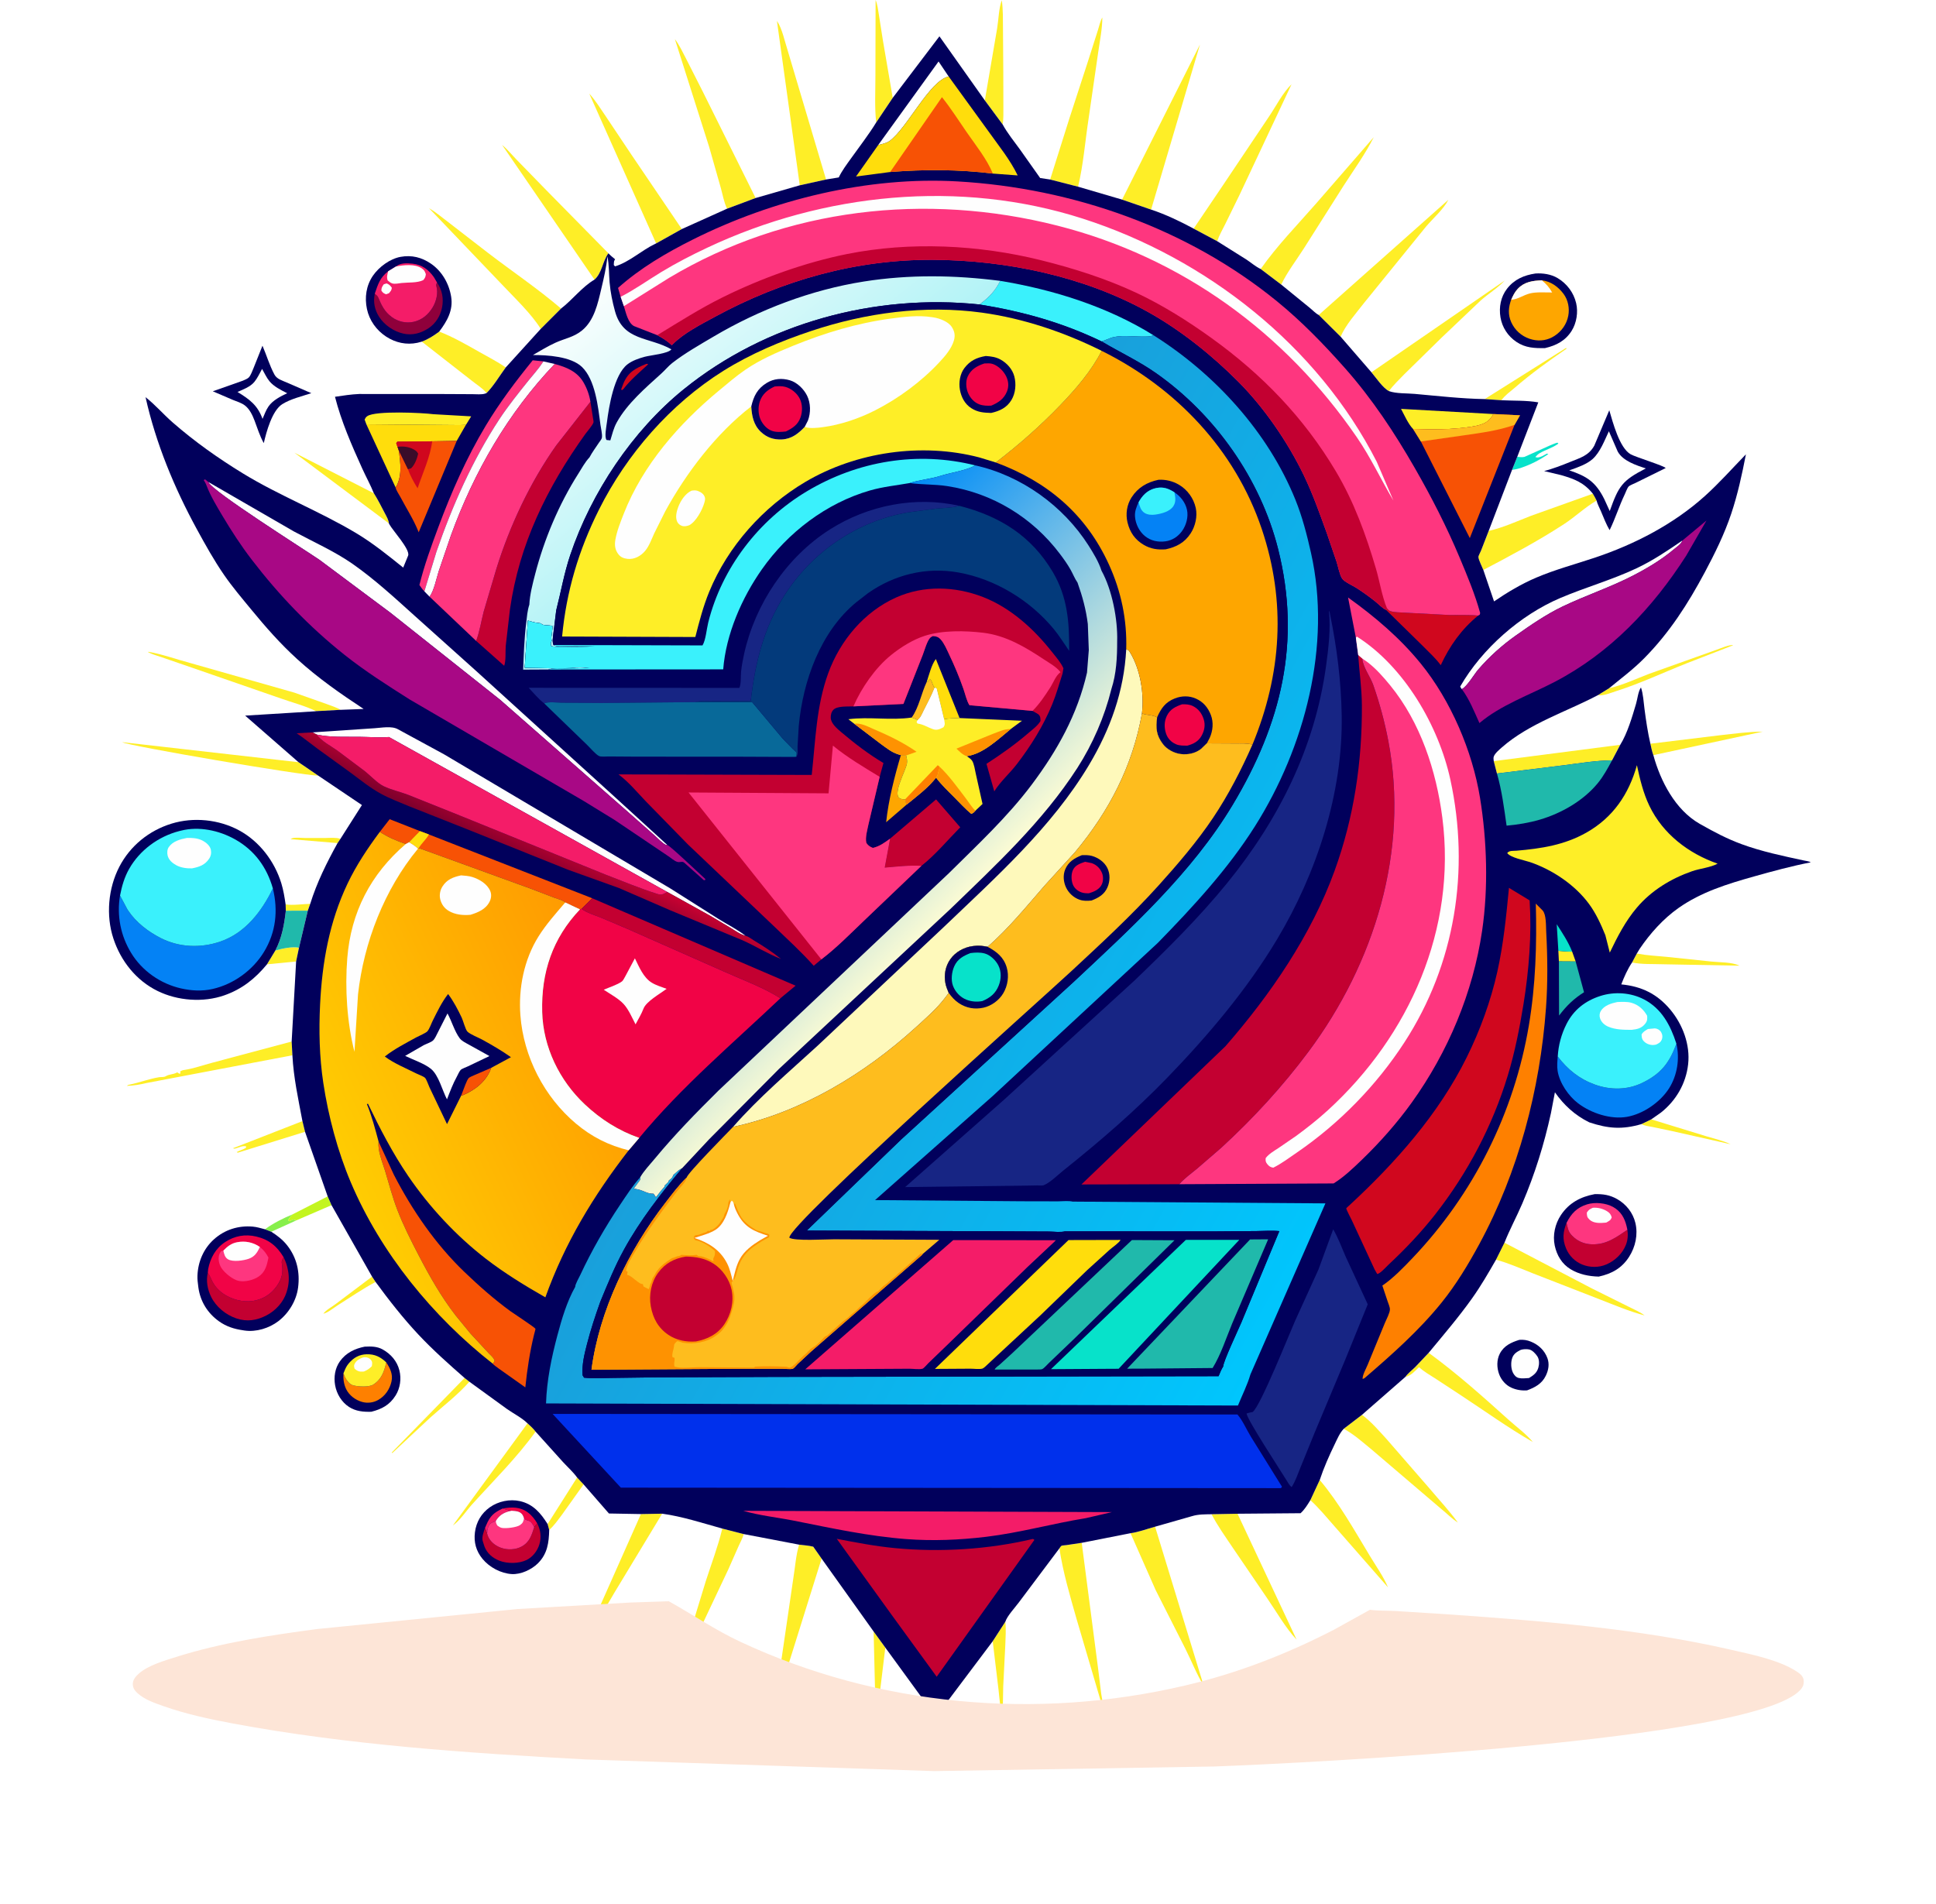 <svg width="302" height="297" viewBox="0 0 302 297" fill="none" xmlns="http://www.w3.org/2000/svg">
<path d="M44.555 141.096C45.678 141.281 47.23 141.036 48.395 141.005L48.013 142.075L44.587 142.083L44.555 141.096Z" fill="#FEEE27"/>
<path d="M52.655 131.532L45.324 130.921L45.549 130.793C45.997 130.61 47.074 130.732 47.576 130.734L50.804 130.736C51.565 130.727 52.377 130.636 53.108 130.866L52.655 131.532Z" fill="#FEEE27"/>
<path d="M41.332 191.784C42.622 190.831 44.179 190.059 45.66 189.445C45.372 189.743 45.12 189.989 44.951 190.376L45.176 190.526C45.364 190.45 45.528 190.363 45.705 190.265L46.255 190.381L42.32 192.167L41.332 191.784Z" fill="#87EF4B"/>
<path d="M58.587 199.997C56.588 201.066 54.622 202.413 52.701 203.627C52.07 204.025 51.145 204.8 50.449 204.957C50.802 204.405 51.798 203.87 52.347 203.454L58.039 199.17L58.587 199.997Z" fill="#FEEE27"/>
<path d="M237.807 71.278L241.754 69.507C242.159 69.355 242.525 69.16 242.95 69.06L243.098 69.208C242.185 69.886 241.094 70.151 240.129 70.733C239.883 70.881 239.697 71.093 239.5 71.297C239.848 71.46 240.215 71.314 240.57 71.17L241.302 70.769L241.526 70.855C240.192 71.735 238.844 72.459 237.323 72.967C236.828 73.142 236.383 73.239 235.863 73.308L236.677 71.274C237.072 71.308 237.416 71.363 237.807 71.278Z" fill="#07E2CA"/>
<path d="M257.584 174.633L266.204 177.281C267.451 177.666 268.782 177.952 269.962 178.516L260.851 176.468L257.812 175.831C257.238 175.715 256.567 175.652 256.051 175.374L257.584 174.633Z" fill="#FEEE27"/>
<path d="M42.952 148.291C43.864 148.017 45.734 147.607 46.635 147.87L46.191 150.003L41.645 150.447L42.952 148.291Z" fill="#FEEE27"/>
<path d="M51.115 186.654L51.717 188.02L46.254 190.381L45.703 190.265C45.526 190.363 45.363 190.45 45.175 190.526L44.949 190.376C45.118 189.989 45.371 189.742 45.659 189.445L51.115 186.654Z" fill="#C3F51F"/>
<path d="M90.023 230.509L91.032 231.584L87.686 236.28C87.071 237.09 86.445 238.012 85.673 238.683L85.422 237.774L90.023 230.509Z" fill="#FEEE27"/>
<path d="M231.602 62.262L244.299 54.277L244.364 54.404C241.547 56.332 238.84 58.287 236.255 60.521C235.558 61.123 234.743 61.68 234.215 62.441L231.602 62.262Z" fill="#FEEE27"/>
<path d="M72.473 214.979L73.221 215.566C71.415 217.608 69.212 219.296 67.178 221.103L61.201 226.69L61.105 226.62L72.473 214.979Z" fill="#FEEE27"/>
<path d="M251.001 107.376L251.176 107.336C253.27 106.831 255.284 105.868 257.299 105.108L267.636 101.418C268.192 101.235 269.883 100.492 270.359 100.668L263.051 103.506C259.399 104.953 255.92 106.61 252.162 107.806C251.352 108.064 250.101 108.603 249.266 108.45L251.001 107.376Z" fill="#FEEE27"/>
<path d="M138.102 257.043L136.764 268.107L136.611 268.204L136.277 254.533L138.102 257.043Z" fill="#FEEE27"/>
<path d="M255.334 148.758L255.507 148.793C256.956 149.068 258.46 149.129 259.928 149.276L266.956 150.013C268.303 150.154 270.129 150.081 271.36 150.658L259.463 150.438C257.882 150.379 256.122 150.477 254.586 150.164L255.334 148.758Z" fill="#FEEE27"/>
<path d="M47.584 176.574L37.27 179.778L37.088 179.836L36.922 179.741C37.388 179.474 37.92 179.364 38.361 179.077L38.396 178.843C37.827 178.735 37.517 178.936 36.972 179.102C36.738 179.173 36.567 179.266 36.344 179.142L47.178 174.907L47.584 176.574Z" fill="#FEEE27"/>
<path d="M156.821 253.014C156.954 254.233 156.856 255.476 156.817 256.7L156.493 263.126L156.403 267.947C156.009 266.551 155.925 265.051 155.762 263.614L154.855 256.054L156.821 253.014Z" fill="#FEEE27"/>
<path d="M44.586 142.083L48.013 142.075L46.636 147.87C45.735 147.607 43.865 148.017 42.953 148.291C43.969 146.323 44.345 144.262 44.586 142.083Z" fill="#20B9AB"/>
<path d="M257.445 116.029L268.307 114.707C270.515 114.469 272.756 114.151 274.978 114.143L257.909 117.812C257.696 117.233 257.579 116.63 257.445 116.029Z" fill="#FEEE27"/>
<path d="M82.285 222.056C82.726 222.468 83.187 222.863 83.546 223.351C80.652 227.381 76.985 231 73.658 234.682C72.735 235.703 71.762 237.22 70.648 237.986L82.285 222.056Z" fill="#FEEE27"/>
<path d="M60.665 81.657L45.926 70.626L58.129 76.861L58.312 76.939C58.947 77.95 59.488 79.014 60.034 80.075C60.282 80.557 60.627 81.108 60.665 81.657Z" fill="#FEEE27"/>
<path d="M136.68 19.105C136.411 16.727 136.563 14.192 136.558 11.794L136.585 0C136.877 0.666 136.974 1.556 137.094 2.273L137.737 6.379L139.258 15.262L136.68 19.105Z" fill="#FEEE27"/>
<path d="M153.625 15.664L155.551 4.392C155.775 3.041 155.796 1.297 156.273 0.034C156.483 1.543 156.443 3.067 156.457 4.588L156.506 11.218L156.518 16.665C156.507 17.554 156.562 18.541 156.403 19.415L153.625 15.664Z" fill="#FEEE27"/>
<path d="M49.295 110.95C47.626 110.12 45.591 109.607 43.82 108.972L28.654 103.718L24.988 102.458C24.37 102.242 23.646 102.061 23.082 101.727L23.157 101.688C25.305 102.055 27.485 102.857 29.597 103.416L45.922 108.061L50.901 109.82C51.668 110.109 52.422 110.334 53.141 110.742L49.295 110.95Z" fill="#FEEE27"/>
<path d="M205.867 230.896C208.924 234.519 211.307 238.807 213.759 242.859C214.681 244.384 215.833 246.001 216.513 247.642L208.235 238.192C207.005 236.79 205.78 235.302 204.406 234.04L205.867 230.896Z" fill="#FEEE27"/>
<path d="M45.611 164.637L22.874 168.961C21.875 169.205 20.806 169.379 19.777 169.406C20.073 169.216 19.93 169.27 20.266 169.201C21.766 168.89 23.333 168.294 24.822 168.058C25.153 168.006 25.553 168.085 25.849 167.908C26.418 167.568 26.915 167.661 27.519 167.364L27.649 167.298L27.98 167.513L28.158 167.459L28.104 167.16C28.341 167.012 28.474 166.966 28.755 166.925C30.211 166.708 31.683 166.169 33.113 165.799L45.495 162.493L45.611 164.637Z" fill="#FEEE27"/>
<path d="M99.979 236.211L103.291 236.152L95.825 248.503C94.359 250.946 92.972 253.612 91.242 255.871L99.979 236.211Z" fill="#FEEE27"/>
<path d="M49.645 121.008C47.188 120.998 19.698 116.317 19.07 115.787L46.322 118.887L46.547 118.894L49.645 121.008Z" fill="#FEEE27"/>
<path d="M222.861 211.055C227.222 214.232 231.303 217.875 235.305 221.486C236.519 222.581 238.079 223.717 239.105 224.967C235.253 222.757 231.554 220.087 227.838 217.648L223.813 215.01C222.962 214.458 222.105 213.987 221.357 213.291C220.715 213.908 220.117 214.615 219.215 214.822C219.606 214.26 220.226 213.796 220.72 213.317L222.861 211.055Z" fill="#FEEE27"/>
<path d="M234.682 193.878L248.335 201.019L254.126 203.898C254.899 204.294 255.862 204.691 256.543 205.222C254.163 204.597 251.789 203.588 249.492 202.697L239.129 198.662C237.246 197.927 235.318 197.05 233.363 196.531L234.682 193.878Z" fill="#FEEE27"/>
<path d="M233.012 118.746L252.746 116.195L251.468 118.618C248.989 118.652 246.533 119.047 244.08 119.371L233.51 120.676L233.012 118.746Z" fill="#FEEE27"/>
<path d="M188.992 236.237L193.045 236.161L202.253 255.797C200.509 253.938 199.089 251.399 197.632 249.292L192.275 241.423C191.148 239.741 189.92 238.036 188.992 236.237Z" fill="#FEEE27"/>
<path d="M212.453 220.734C213.853 221.74 215.11 223.223 216.275 224.491L222.984 232.208C224.455 233.96 226.072 235.687 227.414 237.534C226.447 236.921 225.678 236.093 224.787 235.384L213.99 226.168C212.608 225.034 211.19 223.757 209.613 222.906L212.453 220.734Z" fill="#FEEE27"/>
<path d="M112.671 238.477L116.015 239.334C115.855 239.96 115.482 240.607 115.22 241.2L113.605 244.855L108.239 256.208L105.34 262.695C105.738 260.448 106.558 258.239 107.227 256.06L110.117 246.614C110.966 243.984 111.974 241.339 112.628 238.655L112.671 238.477Z" fill="#FEEE27"/>
<path d="M213.934 58.081L234.719 43.767C233.627 44.944 232.179 45.811 230.975 46.882L224.847 52.706L219.054 58.392C218.261 59.223 217.329 60.085 216.665 61.02C215.713 60.526 214.652 58.936 213.934 58.081Z" fill="#FEEE27"/>
<path d="M68.512 51.731C70.72 52.584 72.732 53.755 74.784 54.916C76.154 55.692 77.6 56.427 78.89 57.323C77.96 58.585 76.992 60.229 75.9 61.32C75.306 60.579 74.309 59.974 73.564 59.369L65.793 53.299C66.817 52.912 67.642 52.383 68.512 51.731Z" fill="#FEEE27"/>
<path d="M237.005 209.031C237.683 208.984 238.2 209.063 238.831 209.322C240.012 209.807 240.951 210.685 241.389 211.902C241.72 212.821 241.553 213.754 241.142 214.61C240.529 215.888 239.464 216.444 238.212 216.914C237.372 216.976 236.532 216.842 235.761 216.494C234.88 216.097 234.189 215.298 233.854 214.402C233.476 213.387 233.454 212.163 233.957 211.188C234.602 209.938 235.741 209.429 237.005 209.031Z" fill="#01005C"/>
<path d="M237.228 210.594C237.625 210.473 238.121 210.45 238.53 210.532C239.036 210.634 239.525 211.181 239.802 211.587C240.135 212.074 240.127 212.802 239.975 213.354C239.747 214.183 239.217 214.562 238.515 214.991C238.027 215.019 237.39 215.1 236.911 214.982C236.492 214.879 236.209 214.548 236.02 214.182C235.683 213.528 235.652 212.512 235.907 211.824C236.148 211.174 236.64 210.895 237.228 210.594Z" fill="#FEFEFE"/>
<path d="M92.735 43.624L78.328 22.616C79.155 23.292 79.876 24.185 80.624 24.954L85.216 29.668L94.906 39.516C93.981 40.783 93.925 42.58 92.735 43.624Z" fill="#FEEE27"/>
<path d="M84.353 51.307C82.851 48.922 80.459 46.669 78.528 44.621L66.938 32.497C67.907 33.032 68.771 33.799 69.662 34.455L76.046 39.392C79.858 42.319 83.866 45.011 87.518 48.138L84.353 51.307Z" fill="#FEEE27"/>
<path d="M165.258 241.566C165.377 241.426 165.454 241.234 165.616 241.148C165.687 241.11 166.242 241.07 166.342 241.056L168.74 240.698L171.286 260.244L171.774 264.213C171.867 264.882 172.084 265.563 171.952 266.235L171.871 265.946L167.915 252.508C166.89 248.899 165.816 245.283 165.258 241.566Z" fill="#FEEE27"/>
<path d="M205.711 49.139L225.935 31.167C225.187 32.637 223.523 34.08 222.446 35.356L212.777 47.27C211.541 48.881 209.929 50.649 209.123 52.528L205.711 49.139Z" fill="#FEEE27"/>
<path d="M128.161 243.162L120.979 266.11C120.881 266.445 120.963 266.303 120.808 266.509C120.74 266.203 120.872 265.748 120.909 265.423L121.551 261.292L123.757 246.194C124.038 244.484 124.151 242.639 124.654 240.983C125.378 241.076 126.151 241.121 126.859 241.302L128.161 243.162Z" fill="#FEEE27"/>
<path d="M196.656 41.968C199.214 38.323 202.375 35.103 205.3 31.752L214.298 21.398C212.978 24.021 211.193 26.489 209.601 28.959L203.372 38.79C202.215 40.599 200.774 42.472 199.861 44.399L196.656 41.968Z" fill="#FEEE27"/>
<path d="M186.199 35.669L190.596 29.162L197.948 18.194C199.021 16.619 200.103 14.45 201.469 13.15L193.363 30.393L191.13 34.955C190.701 35.822 190.178 36.716 189.877 37.633L186.199 35.669Z" fill="#FEEE27"/>
<path d="M176.352 239.197C177.582 239.034 178.978 238.515 180.185 238.182L187.757 262.97C186.65 261.174 185.839 259.064 184.879 257.167L180.273 248.071L176.352 239.197Z" fill="#FEEE27"/>
<path d="M124.755 28.911L121.195 3.26C122.005 4.42 122.432 6.537 122.88 7.902L128.859 28.004L124.755 28.911Z" fill="#FEEE27"/>
<path d="M102.352 37.975L91.918 14.599C92.894 15.676 93.701 16.979 94.518 18.18L98.504 24.145L106.358 35.733L102.352 37.975Z" fill="#FEEE27"/>
<path d="M163.812 28.007L166.805 18.509L169.728 9.526L171.275 4.673C171.47 4.076 171.636 3.254 171.956 2.725C171.949 4.54 171.554 6.404 171.304 8.202L169.807 18.537C169.273 22.015 168.997 25.713 168.171 29.126L163.812 28.007Z" fill="#FEEE27"/>
<path d="M113.42 32.557C112.945 31.625 112.727 30.351 112.446 29.338L110.624 22.927L105.277 6.103C105.998 7.054 106.486 8.132 107.037 9.185L109.647 14.334L117.87 30.892L113.42 32.557Z" fill="#FEEE27"/>
<path d="M40.943 53.935C41.596 55.441 42.025 56.968 42.803 58.424C43.192 59.152 44.008 59.353 44.725 59.674L48.561 61.338C47.094 61.834 45.35 62.224 44.03 63.055C42.451 64.049 41.549 67.373 41.149 69.131C40.526 68.038 40.155 66.792 39.708 65.619C39.38 64.76 38.947 63.831 38.199 63.255C37.681 62.856 36.944 62.636 36.335 62.392L33.195 61.046L37.872 59.396C38.15 59.269 38.624 59.096 38.824 58.874C39.136 58.528 39.381 57.816 39.569 57.379L40.943 53.935Z" fill="#01005C"/>
<path d="M40.882 57.555C41.249 58.183 41.567 58.906 42.028 59.47C42.724 60.32 43.839 60.858 44.8 61.349C43.761 61.841 42.567 62.436 41.891 63.401C41.493 63.97 41.229 64.713 40.952 65.35C40.188 63.21 38.908 62.291 37.047 61.149C37.933 60.769 39.052 60.345 39.677 59.584C40.158 58.996 40.518 58.222 40.882 57.555Z" fill="#FEFEFE"/>
<path d="M175.035 31.14L187.184 6.947L179.562 32.702L175.035 31.14Z" fill="#FEEE27"/>
<path d="M248.473 77.024C248.673 77.376 248.893 77.725 249.056 78.096C247.251 79.138 245.722 80.629 243.973 81.768C239.932 84.401 235.653 86.677 231.389 88.922C231.205 88.44 230.656 87.384 230.621 86.906C230.609 86.734 230.946 86.103 231.021 85.921L232.222 82.829C234.451 82.329 236.685 81.302 238.819 80.473L248.473 77.024Z" fill="#FEEE27"/>
<path d="M56.888 210.095C57.875 210.045 58.831 210.039 59.721 210.545C60.989 211.265 61.944 212.366 62.303 213.796C62.631 215.102 62.428 216.569 61.713 217.709C60.782 219.197 59.559 219.841 57.919 220.253C56.683 220.287 55.51 220.188 54.443 219.498C53.291 218.753 52.51 217.454 52.274 216.114C52.048 214.834 52.255 213.464 53.015 212.391C53.967 211.05 55.33 210.412 56.888 210.095Z" fill="#01005C"/>
<path d="M60.254 212.552C60.852 213.465 61.319 214.394 61.071 215.519C60.805 216.72 60.098 217.771 59.028 218.392C58.257 218.84 57.329 218.958 56.471 218.714C55.444 218.423 54.48 217.702 54.005 216.735C53.627 215.968 53.525 215.109 53.574 214.265L53.835 214.889C54.061 215.348 54.53 215.967 55.049 216.118C55.816 216.341 57.536 216.437 58.204 216.025C59.505 215.222 59.93 213.976 60.254 212.552Z" fill="#FE8000"/>
<path d="M53.574 214.265L53.627 214.13L53.72 213.907C53.907 213.438 54.086 213.075 54.419 212.685C55.168 211.806 56.047 211.309 57.209 211.282C58.478 211.252 59.36 211.697 60.255 212.551C59.931 213.975 59.505 215.221 58.204 216.024C57.537 216.437 55.816 216.341 55.05 216.118C54.531 215.967 54.062 215.348 53.836 214.889L53.574 214.265Z" fill="#FEEE27"/>
<path d="M56.596 211.792C56.708 211.767 56.819 211.736 56.937 211.741C57.317 211.757 57.633 211.866 57.874 212.177C58.127 212.501 58.051 212.77 58.007 213.14C57.617 213.536 57.293 213.754 56.78 213.968L56.591 213.989C56.028 214.023 55.725 213.89 55.316 213.541C55.223 213.177 55.164 213.045 55.367 212.691C55.63 212.23 56.118 211.961 56.596 211.792Z" fill="#FEFEFE"/>
<path d="M248.471 77.024C247.068 75.278 245.596 74.728 243.512 74.122L240.871 73.495C242.284 73.11 243.601 72.613 244.955 72.058C246.52 71.417 247.826 71.088 248.695 69.529L251.035 64.006C251.572 65.812 252.613 69.907 254.385 70.883C255.184 71.323 259.617 72.68 259.832 73.023L255.163 75.327C254.917 75.451 254.228 75.713 254.055 75.901C253.828 76.148 253.588 76.833 253.434 77.154C252.561 78.969 251.974 80.91 251.086 82.708C250.543 81.791 250.158 80.755 249.741 79.774C249.518 79.25 249.189 78.647 249.054 78.095C248.891 77.725 248.671 77.376 248.471 77.024Z" fill="#01005C"/>
<path d="M250.973 67.281L252.352 70.448C253.151 71.911 255.237 72.597 256.742 73.077C253.018 74.983 252.495 75.834 251.106 79.731L250.24 77.836C248.914 75.186 247.52 74.29 244.789 73.382L244.973 73.319C246.103 72.923 247.54 72.416 248.432 71.616C249.617 70.553 250.295 68.707 250.973 67.281Z" fill="#FEFEFE"/>
<path d="M85.671 238.682C85.625 240.686 85.394 242.434 83.889 243.918C82.904 244.888 81.23 245.661 79.818 245.573C78.113 245.468 76.342 244.51 75.266 243.2C74.268 241.985 73.886 240.6 74.087 239.043C74.294 237.443 75.097 236.082 76.411 235.152C77.738 234.214 79.531 233.835 81.118 234.196C83.179 234.665 84.36 236.076 85.421 237.774L85.671 238.682Z" fill="#01005C"/>
<path d="M75.652 238.385L75.851 237.928C76.438 236.521 77.03 235.99 78.413 235.344C78.885 235.509 79.311 235.628 79.807 235.697C78.814 235.894 78.04 236.243 77.459 237.113L77.345 237.305C76.756 237.527 76.389 237.631 76.144 238.269C76.027 238.573 76.011 238.918 75.983 239.241C75.906 238.952 75.764 238.663 75.652 238.385Z" fill="#F41C68"/>
<path d="M78.41 235.344C79.834 235.104 81.124 235.056 82.354 235.97C82.95 236.412 83.423 237.022 83.8 237.654L83.331 238.254C83.224 238.03 82.934 237.516 82.716 237.382C82.32 237.138 82.117 237.278 81.74 236.884C81.672 236.68 81.601 236.468 81.476 236.291C81.091 235.745 80.404 235.746 79.804 235.697C79.308 235.628 78.882 235.509 78.41 235.344Z" fill="#F10346"/>
<path d="M83.799 237.653C84.331 238.713 84.488 239.799 84.136 240.95C83.831 241.948 83.103 242.912 82.152 243.374C80.939 243.964 79.136 243.977 77.893 243.484C76.826 243.061 75.979 242.349 75.567 241.254C75.478 241.018 75.427 240.775 75.337 240.538C75.083 239.868 75.447 239.041 75.649 238.385C75.761 238.663 75.902 238.951 75.98 239.24L76.106 239.632C76.453 240.515 77.259 241.147 78.132 241.465C79.148 241.834 80.398 241.799 81.355 241.283C82.609 240.607 82.925 239.517 83.331 238.254L83.799 237.653Z" fill="#C30031"/>
<path d="M79.804 235.697C80.404 235.745 81.091 235.745 81.476 236.291C81.601 236.468 81.672 236.679 81.74 236.883C82.117 237.277 82.32 237.138 82.716 237.382C82.934 237.516 83.224 238.03 83.331 238.254C82.926 239.518 82.609 240.607 81.356 241.283C80.398 241.8 79.148 241.835 78.132 241.465C77.26 241.148 76.453 240.515 76.106 239.633L75.981 239.241C76.008 238.918 76.025 238.574 76.142 238.269C76.386 237.631 76.753 237.528 77.342 237.305L77.456 237.114C78.037 236.243 78.811 235.894 79.804 235.697Z" fill="#FE367F"/>
<path d="M79.805 235.697C80.406 235.745 81.093 235.745 81.477 236.291C81.602 236.468 81.674 236.679 81.741 236.883C81.624 237.398 81.588 237.604 81.12 237.93C80.589 238.299 78.918 238.492 78.285 238.372C78.018 238.322 77.797 238.154 77.58 238.003C77.425 237.726 77.377 237.631 77.344 237.305L77.458 237.114C78.038 236.243 78.812 235.894 79.805 235.697Z" fill="#FEFEFE"/>
<path d="M239.516 42.669C240.683 42.592 241.955 42.779 242.97 43.382C244.426 44.248 245.48 45.651 245.868 47.3C246.199 48.709 245.939 50.38 245.165 51.613C244.188 53.168 242.755 53.903 241.009 54.308C239.377 54.336 237.945 54.285 236.538 53.332C235.222 52.441 234.321 51.077 234.061 49.5C233.802 47.93 234.101 46.308 235.09 45.036C236.223 43.579 237.733 42.936 239.516 42.669Z" fill="#01005C"/>
<path d="M235.73 46.77C236.01 46.145 236.278 45.564 236.754 45.06C237.796 43.957 239.081 43.79 240.525 43.733C241.922 43.901 243.062 44.731 243.898 45.844C244.615 46.799 244.861 48.099 244.638 49.265C244.387 50.577 243.609 51.679 242.492 52.404C241.454 53.078 240.272 53.271 239.064 52.989C237.763 52.685 236.641 51.874 235.97 50.713C235.284 49.527 235.223 48.362 235.624 47.069L235.73 46.77Z" fill="#FEA600"/>
<path d="M235.73 46.77C236.01 46.145 236.278 45.564 236.754 45.06C237.796 43.957 239.082 43.79 240.525 43.733C241.218 44.331 241.675 44.825 242.123 45.63C241.033 45.639 239.677 45.52 238.631 45.785C237.604 46.044 236.798 46.702 235.73 46.77Z" fill="#FEFEFE"/>
<path d="M248.753 186.301C250.074 186.274 251.099 186.412 252.277 187.081C253.677 187.878 254.728 189.21 255.106 190.789C255.538 192.598 255.122 194.519 254.13 196.074C252.992 197.857 251.405 198.729 249.384 199.165C247.84 199.12 246.345 198.825 245.006 198.019C243.649 197.203 242.847 195.845 242.525 194.319C242.181 192.695 242.579 190.937 243.489 189.566C244.746 187.673 246.554 186.71 248.753 186.301Z" fill="#01005C"/>
<path d="M244.367 190.781C244.524 191.432 244.618 192.121 245.09 192.621L245.254 192.797C246.082 193.655 247.169 194.105 248.363 194.13C250.607 194.177 252.095 193.052 253.858 191.858C253.98 192.641 253.927 193.449 253.635 194.194C253.089 195.585 251.941 196.68 250.586 197.266C249.403 197.779 248.011 197.768 246.82 197.287C245.672 196.822 244.766 195.912 244.291 194.763C243.695 193.319 243.812 192.197 244.367 190.781Z" fill="#C30031"/>
<path d="M244.367 190.781C245.102 189.329 245.979 188.389 247.563 187.897C248.8 187.512 250.494 187.675 251.623 188.299C252.825 188.963 253.409 189.991 253.732 191.29L253.857 191.859C252.095 193.052 250.607 194.177 248.363 194.13C247.169 194.105 246.081 193.655 245.254 192.797L245.09 192.622C244.618 192.121 244.524 191.432 244.367 190.781Z" fill="#FE367F"/>
<path d="M248.468 188.428C249.221 188.368 250.013 188.555 250.663 188.953C251.082 189.209 251.279 189.446 251.415 189.926C251.226 190.427 251.02 190.46 250.572 190.733L250.379 190.755C249.606 190.832 248.575 190.863 247.967 190.291C247.56 189.909 247.547 189.72 247.531 189.177C247.853 188.7 247.967 188.665 248.468 188.428Z" fill="#FEFEFE"/>
<path d="M65.795 53.3L65.104 53.482C63.384 53.843 61.692 53.468 60.228 52.51C58.716 51.521 57.618 49.986 57.241 48.215C56.858 46.415 57.12 44.545 58.181 43.003C59.115 41.646 60.837 40.373 62.477 40.074C64.224 39.754 65.789 40.148 67.24 41.147C68.954 42.327 70.05 44.254 70.377 46.293C70.719 48.421 69.74 50.109 68.514 51.732C67.645 52.383 66.819 52.913 65.795 53.3Z" fill="#01005C"/>
<path d="M68.166 44.06C68.977 45.239 69.232 46.569 68.954 47.981C68.697 49.291 67.972 50.46 66.851 51.205C65.675 51.986 64.335 52.357 62.938 52.05C61.438 51.719 59.979 50.734 59.146 49.438C58.438 48.337 58.192 47.107 58.463 45.825C58.657 45.992 58.897 46.155 59 46.398C59.529 47.655 59.999 48.654 61.135 49.478C62.106 50.182 63.331 50.468 64.512 50.212C65.809 49.93 66.811 49.089 67.487 47.969C68.051 47.032 68.394 45.703 68.069 44.635C67.996 44.395 68.085 44.297 68.166 44.06Z" fill="#8F003B"/>
<path d="M61.757 41.581C62.475 40.997 63.485 41.037 64.373 41.138C65.835 41.304 66.826 42.053 67.667 43.213L68.164 44.061C68.083 44.297 67.994 44.395 68.067 44.635C68.393 45.703 68.049 47.033 67.485 47.969C66.809 49.089 65.807 49.93 64.51 50.212C63.33 50.468 62.104 50.182 61.133 49.478C59.997 48.654 59.528 47.656 58.998 46.399C58.896 46.156 58.656 45.992 58.461 45.826C58.963 44.354 59.252 43.339 60.547 42.324L61.757 41.581Z" fill="#F41C68"/>
<path d="M59.874 44.345L60.301 44.216C60.756 44.409 60.819 44.494 61.123 44.892C61.072 45.322 60.941 45.417 60.674 45.747L60.224 45.913C59.807 45.736 59.751 45.709 59.492 45.339C59.497 44.865 59.611 44.716 59.874 44.345Z" fill="#FEFEFE"/>
<path d="M61.757 41.58C62.949 41.339 64.765 41.133 65.817 41.886C66.206 42.164 66.259 42.329 66.429 42.773C66.376 43.212 66.31 43.374 66.019 43.707C65.067 44.16 63.728 44.039 62.676 44.149C62.235 44.194 61.628 44.341 61.201 44.222C60.938 44.149 60.675 43.912 60.468 43.746C60.294 43.176 60.42 42.897 60.547 42.323L61.757 41.58Z" fill="#FEFEFE"/>
<path d="M42.317 192.166C43.255 192.763 44.108 193.415 44.798 194.293C46.308 196.218 46.81 198.484 46.499 200.881C46.235 202.915 45.045 204.877 43.422 206.119C41.986 207.218 39.958 207.843 38.155 207.58L37.909 207.541C36.525 207.341 35.301 206.958 34.149 206.132C32.386 204.87 31.257 203.053 30.952 200.906L30.917 200.634C30.843 200.099 30.782 199.583 30.8 199.042C30.876 196.853 31.757 194.788 33.403 193.323C35.085 191.825 37.212 191.175 39.438 191.367C40.068 191.421 40.717 191.623 41.329 191.783L42.317 192.166Z" fill="#01005C"/>
<path d="M44.241 196.139C44.574 196.832 44.782 197.399 44.917 198.163L44.956 198.374C45.127 199.35 45.057 200.44 44.765 201.383L44.694 201.62C44.218 203.14 43.002 204.469 41.595 205.204C40.053 206.009 38.534 206.251 36.858 205.684C35.218 205.129 33.693 203.884 32.93 202.315C32.364 201.148 32.115 199.826 32.422 198.549C32.608 198.859 32.796 199.164 32.934 199.499C33.331 200.458 33.93 201.183 34.778 201.794C36.056 202.715 37.925 203.207 39.483 202.956C41.017 202.709 42.285 201.918 43.18 200.641C44.015 199.45 44.201 198.465 43.96 197.058C43.897 196.685 44.081 196.473 44.241 196.139Z" fill="#C30031"/>
<path d="M32.418 198.549L32.469 198.013C32.795 196.285 33.627 194.754 35.128 193.77C36.605 192.802 38.261 192.51 39.978 192.916C41.951 193.381 43.225 194.436 44.238 196.139C44.077 196.473 43.893 196.685 43.957 197.058C44.197 198.465 44.012 199.45 43.176 200.641C42.281 201.918 41.013 202.709 39.48 202.956C37.922 203.207 36.053 202.715 34.774 201.794C33.926 201.183 33.328 200.458 32.931 199.499C32.792 199.164 32.604 198.859 32.418 198.549Z" fill="#F10346"/>
<path d="M34.84 195.106C35.486 194.454 36.054 193.988 36.975 193.805C38.24 193.553 39.483 193.811 40.538 194.544C41.125 195.02 41.534 195.528 41.877 196.204C41.634 197.377 41.411 198.435 40.343 199.16C39.538 199.706 38.268 200.016 37.31 199.85C36.352 199.684 35.01 198.587 34.509 197.771C34.18 197.235 34.011 196.463 34.169 195.846C34.228 195.618 34.341 195.428 34.464 195.23L34.84 195.106Z" fill="#FE367F"/>
<path d="M34.844 195.106C35.49 194.454 36.057 193.988 36.979 193.805C38.244 193.553 39.486 193.811 40.542 194.544C40.133 195.406 39.742 196.058 38.79 196.387C37.986 196.665 36.36 196.911 35.585 196.476C35.075 196.189 34.953 195.628 34.844 195.106Z" fill="#FEFEFE"/>
<path d="M41.645 150.447C39.793 152.687 37.76 154.312 35.002 155.282C31.705 156.441 27.712 156.142 24.579 154.603C21.229 152.958 18.843 149.931 17.687 146.42C16.504 142.826 16.873 138.595 18.608 135.237C20.303 131.958 23.252 129.573 26.764 128.495C30.204 127.439 34.157 127.845 37.31 129.554C40.48 131.272 42.835 134.383 43.885 137.804C44.218 138.892 44.387 139.972 44.553 141.097L44.585 142.083C44.344 144.262 43.968 146.323 42.952 148.291L41.645 150.447Z" fill="#01005C"/>
<path d="M42.564 138.606C43.409 142.055 43.044 145.463 41.168 148.527C39.426 151.373 36.448 153.544 33.185 154.288C31.52 154.668 29.881 154.576 28.23 154.202C25.035 153.478 22.164 151.471 20.458 148.672C18.815 145.975 18.197 142.835 18.721 139.718L19.879 141.888L20.003 142.072C21.219 143.901 23.112 145.344 25.049 146.336C27.945 147.82 31.314 147.944 34.38 146.888C38.265 145.549 40.837 142.173 42.564 138.606Z" fill="#0482F5"/>
<path d="M18.723 139.718C19.011 138.237 19.405 136.859 20.155 135.538C21.812 132.621 24.743 130.48 27.977 129.654L28.241 129.589C31.032 128.881 34.162 129.551 36.643 130.936C39.685 132.633 41.619 135.28 42.566 138.607C40.839 142.173 38.267 145.55 34.382 146.888C31.316 147.944 27.947 147.82 25.052 146.336C23.114 145.344 21.221 143.901 20.005 142.073L19.882 141.889L18.723 139.718Z" fill="#3AF1FC"/>
<path d="M29.136 130.733C30.045 130.716 30.857 130.741 31.674 131.184C32.173 131.456 32.769 131.97 32.888 132.555C32.994 133.072 32.907 133.55 32.611 133.988C31.945 134.971 31.07 135.255 29.957 135.474C29.14 135.497 28.239 135.387 27.512 134.993C26.893 134.658 26.319 134.18 26.147 133.467C26.046 133.05 26.081 132.516 26.322 132.164C26.956 131.236 28.098 130.94 29.136 130.733Z" fill="#FEFEFE"/>
<path d="M139.26 15.261L146.543 5.666L153.625 15.664L156.404 19.416C157.157 20.788 158.18 22.043 159.099 23.308L162.256 27.772L163.811 28.008L168.169 29.127L175.035 31.141L179.562 32.702C181.792 33.429 184.136 34.557 186.199 35.669L189.877 37.633L194.41 40.478C195.124 40.944 195.89 41.62 196.655 41.968L199.861 44.399L204.283 48.003C204.691 48.325 205.251 48.924 205.713 49.14L209.125 52.528L213.932 58.081C214.65 58.936 215.712 60.526 216.664 61.02C217.82 61.427 219.433 61.341 220.674 61.452C224.285 61.775 227.978 62.2 231.601 62.262L234.214 62.442C236.118 62.539 238.083 62.446 239.96 62.774L236.677 71.274L235.864 73.308L232.221 82.829L231.02 85.921C230.945 86.103 230.608 86.734 230.62 86.906C230.655 87.384 231.204 88.44 231.388 88.922L233.059 93.826C235.137 92.407 237.335 91.097 239.655 90.11C242.625 88.847 245.726 88.026 248.779 87.005C254.985 84.929 261.065 81.785 265.948 77.384C268.21 75.346 270.23 73.061 272.349 70.88C271.737 74.031 271.079 77.092 270.059 80.143C269.005 83.296 267.499 86.36 265.933 89.29C263.294 94.226 260.421 98.714 256.464 102.715C254.757 104.44 252.868 105.846 251.001 107.377L249.265 108.45C244.309 111.062 238.563 112.854 234.307 116.577C233.899 116.934 233.176 117.537 233.011 118.048C232.943 118.262 232.987 118.528 233.013 118.746L233.511 120.676L244.081 119.371C246.534 119.047 248.99 118.652 251.47 118.617L252.747 116.195C253.854 114.417 254.611 111.829 255.207 109.811C255.439 109.026 255.525 107.92 255.977 107.25C256.335 108.32 256.382 109.498 256.529 110.614C256.768 112.438 257.032 114.235 257.445 116.029C257.579 116.63 257.696 117.233 257.909 117.813C259.024 121.871 261.32 126.333 265.111 128.509L265.341 128.638C267.405 129.817 269.437 130.875 271.672 131.698C274.8 132.851 278.095 133.535 281.347 134.237C281.556 134.282 282.351 134.394 282.441 134.538C279.485 135.116 276.519 135.919 273.62 136.735C269.481 137.9 265.386 139.154 261.825 141.664C259.452 143.337 257.384 145.649 255.767 148.043L255.333 148.758L254.585 150.164C253.878 151.208 253.36 152.403 252.905 153.576C256.049 153.876 258.498 155.055 260.545 157.503C262.494 159.834 263.677 162.99 263.335 166.037C262.999 169.043 261.447 171.72 259.081 173.584L257.584 174.633L256.05 175.374C253.056 176.25 250.864 176.083 247.913 175.1C245.707 174.021 243.951 172.414 242.554 170.411L241.935 173.656C240.876 178.518 239.428 183.16 237.476 187.738C236.597 189.801 235.504 191.798 234.683 193.878L233.365 196.531C232.198 198.565 231.007 200.626 229.647 202.537C227.552 205.484 225.166 208.269 222.862 211.055L220.721 213.317C220.227 213.796 219.607 214.26 219.216 214.823L212.454 220.734L209.614 222.906C208.987 223.563 208.6 224.496 208.206 225.309C207.338 227.098 206.49 229.009 205.867 230.896L204.406 234.04C203.946 234.783 203.53 235.488 202.877 236.08L193.045 236.161L188.992 236.237C187.966 236.259 186.951 236.234 185.96 236.533L180.184 238.182C178.977 238.515 177.581 239.034 176.351 239.197L168.739 240.698L166.341 241.056C166.241 241.07 165.686 241.11 165.615 241.148C165.453 241.234 165.376 241.427 165.256 241.566L158.902 250.035C158.312 250.826 157.101 252.121 156.821 253.014L154.855 256.055L145.979 267.856L138.102 257.043L136.278 254.534L128.163 243.162L126.86 241.302C126.153 241.122 125.38 241.076 124.655 240.984L116.016 239.334L112.672 238.476C109.642 237.634 106.403 236.575 103.293 236.153L99.981 236.212L94.99 236.124L91.033 231.584L90.023 230.508C89.419 229.656 88.529 228.87 87.82 228.093L83.546 223.351C83.188 222.863 82.727 222.468 82.286 222.055C81.426 221.207 80.115 220.539 79.111 219.84L73.22 215.566L72.471 214.98C70.004 212.82 67.541 210.63 65.295 208.238C62.889 205.675 60.664 202.832 58.586 199.997L58.038 199.169L51.717 188.02L51.115 186.654L47.582 176.574L47.176 174.907C46.531 171.475 45.794 168.142 45.613 164.637L45.497 162.493L46.193 150.004L46.637 147.87L48.013 142.075L48.395 141.005C49.42 137.692 50.978 134.561 52.655 131.532L53.108 130.866L56.457 125.598L49.644 121.008L46.546 118.894L38.242 111.646L49.148 110.973L49.296 110.95L53.141 110.741L56.724 110.606C53.071 108.196 49.613 105.79 46.366 102.836C43.718 100.426 41.441 97.832 39.173 95.072C37.721 93.305 36.247 91.574 34.947 89.687C33.387 87.423 32.046 85.012 30.729 82.601C27.198 76.135 24.308 69.165 22.703 61.961C24.183 63.119 25.514 64.666 26.945 65.914C30.355 68.889 34.026 71.49 37.885 73.853C43.544 77.317 49.793 79.732 55.489 83.132C58.136 84.712 60.502 86.622 62.896 88.553L63.671 86.665C63.988 85.716 61.285 82.787 60.762 81.838L60.665 81.657C60.627 81.108 60.282 80.557 60.035 80.075C59.488 79.015 58.947 77.95 58.312 76.939C57.788 75.64 57.092 74.39 56.514 73.112C54.881 69.507 53.232 65.745 52.256 61.904C53.481 61.721 54.797 61.516 56.033 61.467L68.886 61.473L73.716 61.496C74.304 61.495 75.142 61.594 75.699 61.398L75.901 61.32C76.994 60.229 77.961 58.585 78.892 57.324L84.353 51.307L87.518 48.137C89.312 46.769 90.79 44.76 92.735 43.624C93.925 42.58 93.98 40.783 94.905 39.515C95.225 39.862 95.587 40.152 95.95 40.452C95.797 40.67 95.77 40.809 95.761 41.069C95.747 41.441 95.693 41.286 95.947 41.558C98.21 40.857 100.067 39.065 102.189 38.051L102.352 37.975L106.359 35.734L113.422 32.557L117.871 30.893L124.754 28.911L128.858 28.004L130.84 27.681C131.338 26.626 132.076 25.661 132.751 24.712C134.071 22.86 135.49 21.042 136.681 19.105L139.26 15.261Z" fill="#01005C"/>
<path d="M243.09 148.339C243.798 148.394 244.53 148.491 245.239 148.46L245.791 150.003L243.174 149.986L243.09 148.339Z" fill="#FEEE27"/>
<path d="M100.809 56.777L101.029 56.762L101.082 56.861C99.73 58.118 98.357 59.249 97.221 60.726L97.002 60.87L96.894 60.746L97.267 59.776C98.018 58.016 99.136 57.461 100.809 56.777Z" fill="#D0071E"/>
<path d="M243.091 148.339L242.836 144.196C243.729 145.556 244.633 146.944 245.241 148.46C244.531 148.491 243.8 148.394 243.091 148.339Z" fill="#07E2CA"/>
<path d="M144.563 106.381L144.773 106.42L145 105.902C145.47 106.218 145.365 106.837 145.795 107.265C145.314 108.498 144.685 109.674 144.087 110.852C143.834 111.351 143.611 111.982 143.15 112.315C142.855 112.162 142.526 112.06 142.215 111.944C143.329 110.425 143.735 108.106 144.563 106.381Z" fill="#FEBD1E"/>
<path d="M59.25 129.78L60.785 127.805L65.502 129.659L63.815 131.394L63.299 131.671C61.955 131.226 60.421 130.572 59.25 129.78Z" fill="#F75205"/>
<path d="M140.526 117.811L141.352 117.866C141.46 118.269 141.545 118.694 141.477 119.111C141.294 120.226 139.187 123.91 140.356 124.552C140.596 124.683 140.931 124.72 141.201 124.696C141.257 124.987 141.307 125.262 141.415 125.539L138.234 128.277C138.58 124.874 139.55 121.097 140.526 117.811Z" fill="#FEA600"/>
<path d="M144.562 106.382C144.923 105.304 145.306 103.677 145.987 102.813L149.679 112.014C148.956 112.073 147.957 112.037 147.272 112.222L146.117 107.406L145.794 107.265C145.364 106.838 145.47 106.218 144.999 105.903L144.772 106.42L144.562 106.382Z" fill="#FFDD0C"/>
<path d="M243.176 149.986L245.793 150.003L247.095 154.802C245.481 155.818 244.353 156.919 243.203 158.441L243.176 149.986Z" fill="#20B9AB"/>
<path d="M136.992 22.627L146.408 9.591L147.992 11.946C145.061 12.486 141.463 20.084 138.752 22.002C138.269 22.343 137.561 22.487 136.992 22.627Z" fill="#FEFEFE"/>
<path d="M57.152 66.199L56.879 65.464C57.007 65.203 57.05 65.097 57.29 64.927C58.545 64.036 65.988 64.403 67.611 64.62L73.504 64.957L72.68 66.285L71.698 66.322L57.152 66.199Z" fill="#FEEE27"/>
<path d="M220.429 66.927C219.701 66.198 219.046 64.726 218.547 63.789L232.95 64.594C232.491 65.479 231.964 65.918 231.011 66.239C230.454 66.427 229.898 66.526 229.319 66.61C226.421 67.03 223.354 67.052 220.429 66.927Z" fill="#FEEE27"/>
<path d="M262.436 84.328C262.262 84.877 261.554 85.328 261.124 85.689C259.184 87.316 257.07 88.586 254.83 89.75C251.237 91.617 247.372 92.883 243.729 94.63C241.193 95.847 238.694 97.563 236.401 99.188C234.272 100.697 232.306 102.469 230.601 104.445C229.937 105.214 228.863 107.092 228.033 107.514C227.904 107.375 227.858 107.271 227.781 107.101C231.176 101.215 237.143 95.954 243.403 93.291C247.304 91.631 251.422 90.479 255.263 88.671C257.813 87.47 260.118 85.915 262.436 84.328Z" fill="#FEFEFE"/>
<path d="M66.201 92.26C65.893 91.961 65.672 91.616 65.426 91.266C66.18 88.203 67.273 85.209 68.372 82.255C70.419 76.757 72.76 71.436 75.783 66.397C77.931 62.817 80.47 59.447 83.101 56.21L84.763 56.383L84.601 56.636C83.973 57.594 83.151 58.484 82.433 59.381C80.858 61.348 79.267 63.318 77.882 65.426C73.718 71.763 70.558 78.908 68.088 86.058L66.201 92.26Z" fill="#FE367F"/>
<path d="M216.362 94.908C216.487 95.032 216.585 95.192 216.738 95.279C217.221 95.555 218.71 95.549 219.282 95.591L226.01 95.947C227.516 95.978 229.087 95.889 230.582 96.039C227.993 98.135 226.134 100.772 224.743 103.774C223.947 102.689 222.871 101.723 221.928 100.759L216.203 95.142L216.362 94.908Z" fill="#D0071E"/>
<path d="M84.761 56.382L86.528 56.784C79.237 64.431 73.932 73.638 70.338 83.538L68.438 89.113C68.066 90.277 67.714 92.124 67.012 93.091L66.199 92.259L68.087 86.057C70.556 78.907 73.716 71.762 77.88 65.425C79.265 63.317 80.856 61.348 82.431 59.38C83.149 58.483 83.971 57.594 84.599 56.635L84.761 56.382Z" fill="#FEFEFE"/>
<path d="M57.148 66.198L71.694 66.322L72.677 66.284L71.244 68.783L67.409 68.85L61.987 68.908L61.809 69.133L62.018 69.727L62.211 70.287C62.474 72.196 62.777 74.304 61.714 76.061L57.148 66.198Z" fill="#FFDD0C"/>
<path d="M63.812 131.394L65.5 129.659L66.912 130.19L92.394 140.141L90.719 141.789L90.476 141.874L88.175 140.788C87.761 140.421 87.019 140.26 86.492 140.059L82.766 138.633L65.321 132.307L65.205 132.402C64.788 131.997 64.299 131.705 63.812 131.394Z" fill="#F75205"/>
<path d="M63.812 131.394L65.5 129.659L66.912 130.19C66.463 130.979 65.773 131.549 65.321 132.307L65.205 132.402C64.788 131.997 64.299 131.705 63.812 131.394Z" fill="#FFDD0C"/>
<path d="M138.846 130.841L146.02 124.718L149.79 129.068C147.849 131.036 145.9 133.387 143.734 135.081C141.857 134.97 139.878 135.203 138.004 135.362L138.846 130.841Z" fill="#C30031"/>
<path d="M67.413 68.85L71.249 68.783L65.311 83.047L65.252 82.893C64.507 81.035 63.39 79.308 62.457 77.539C62.256 77.156 61.756 76.443 61.719 76.061C62.781 74.304 62.479 72.196 62.216 70.287L62.022 69.727L61.813 69.133L61.992 68.908L67.413 68.85Z" fill="#F75205"/>
<path d="M62.021 69.727L61.812 69.133L61.991 68.909L67.413 68.851C67.141 71.229 65.906 73.884 65.141 76.177C64.554 75.249 63.999 74.238 63.635 73.2L62.215 70.287L62.021 69.727Z" fill="#D0071E"/>
<path d="M62.02 69.727C62.897 69.544 64.083 69.747 64.818 70.295C65.022 70.447 65.113 70.563 65.231 70.781C65.076 71.525 64.685 72.55 64.12 73.067L63.633 73.2L62.213 70.287L62.02 69.727Z" fill="#3A0C2A"/>
<path d="M261.499 162.817C262.053 165.151 261.645 167.772 260.355 169.802C258.981 171.964 256.32 173.792 253.803 174.239C251.264 174.689 248.212 173.673 246.186 172.143C244.686 171.01 243.274 168.971 242.974 167.066C242.858 166.326 242.936 165.568 242.994 164.825C244.527 166.846 246.363 168.328 248.771 169.198C251.181 170.069 253.821 170.07 256.151 168.948C259.049 167.554 260.433 165.828 261.499 162.817Z" fill="#0482F5"/>
<path d="M48.742 114.262L58.4 113.614C59.528 113.551 61.114 113.209 62.106 113.79L69.277 117.688L104.532 138.587L112.108 143.381C113.471 144.231 115.056 145.02 116.317 146.013C115.473 145.786 114.699 145.219 113.964 144.767L110.75 142.859L104.087 139.159L60.676 114.986C59.16 115.097 57.522 114.967 55.995 114.95C53.925 114.927 51.623 115.05 49.592 114.638L49.397 114.595L48.742 114.262Z" fill="#FEFEFE"/>
<path d="M92.394 140.142L124.107 153.779L121.732 155.744C119.117 154.068 115.89 152.897 113.051 151.622L97.893 144.921L93.74 143.16C92.773 142.77 91.549 142.419 90.719 141.789L92.394 140.142Z" fill="#C30031"/>
<path d="M156.029 43.819C164.339 45.189 172.752 47.833 179.942 52.309C179.375 52.543 178.842 52.505 178.238 52.509C176.747 52.519 174.556 52.211 173.192 52.754L171.848 53.271C165.681 50.303 159.541 48.596 152.805 47.502L153.003 47.336C154.361 46.317 155.258 45.345 156.029 43.819Z" fill="#3AF1FC"/>
<path d="M32.504 75.202L45.868 82.924C48.86 84.533 52.216 86.026 54.993 87.968C58.446 90.383 61.593 93.288 64.719 96.105L74.293 104.694L95.895 124.331L104.106 131.835C103.964 131.833 103.96 131.848 103.829 131.785C103.272 131.516 102.682 130.85 102.212 130.439L98.27 126.953L78.019 109.176L60.909 95.599L49.856 87.354C47.554 85.773 32.935 76.55 32.504 75.202Z" fill="#FEFEFE"/>
<path d="M233.512 120.675L244.082 119.371C246.534 119.046 248.99 118.652 251.47 118.617C250.797 119.86 250.117 121.127 249.212 122.22C246.965 124.938 243.562 126.884 240.208 127.873C238.552 128.361 236.732 128.661 235.014 128.813C234.634 126.131 234.268 123.281 233.512 120.675Z" fill="#20B9AB"/>
<path d="M116.317 146.012C116.703 146.08 117.229 146.496 117.579 146.706C119.071 147.601 120.484 148.521 121.839 149.612C119.762 148.819 117.82 147.573 115.773 146.673L104.492 141.993L96.566 138.549L88.581 135.682L72.828 129.358L63.836 125.796C62.357 125.175 60.81 124.595 59.404 123.826C57.762 122.928 56.26 121.718 54.764 120.602L49.46 116.759C48.388 115.97 47.384 115.133 46.27 114.397L48.743 114.262L49.398 114.595C50.145 115.641 51.59 116.358 52.631 117.103L56.816 120.239C57.733 120.946 58.833 122.16 59.838 122.651C60.982 123.21 62.411 123.527 63.618 123.983L72.016 127.346L94.477 136.456C97.177 137.488 99.847 138.621 102.608 139.482C103.275 139.69 103.512 139.46 104.088 139.159L110.75 142.858L113.965 144.767C114.7 145.218 115.474 145.786 116.317 146.012Z" fill="url(#paint0_linear_2778_20333)"/>
<path d="M92.1 62.681L92.498 65.193C92.514 65.322 92.612 65.757 92.581 65.884C92.472 66.326 91.623 67.271 91.308 67.71C85.353 76.024 80.989 84.874 79.545 95.1L78.892 100.77C78.819 101.645 78.945 103.084 78.647 103.868L74.277 99.99C74.814 98.559 75.071 96.881 75.457 95.395L77.444 88.695C79.525 82.019 82.715 75.221 86.756 69.503L92.1 62.681Z" fill="#C30031"/>
<path d="M232.951 64.594L237.111 64.795L236.254 66.29L229.279 83.949L221.643 68.874L220.43 66.926C223.354 67.051 226.422 67.029 229.32 66.609C229.899 66.525 230.455 66.427 231.012 66.239C231.964 65.918 232.492 65.478 232.951 64.594Z" fill="#F75205"/>
<path d="M232.951 64.594L237.111 64.795L236.254 66.29C233.659 67.188 231.195 67.506 228.489 67.899L221.643 68.874L220.43 66.926C223.354 67.051 226.422 67.029 229.32 66.609C229.899 66.525 230.455 66.427 231.012 66.239C231.964 65.918 232.492 65.478 232.951 64.594Z" fill="#FEBD1E"/>
<path d="M115.941 235.705L173.459 235.905L169.391 236.849C164.188 237.69 159.077 239.131 153.833 239.76C149.72 240.253 145.546 240.43 141.412 240.119C135.476 239.672 129.715 238.415 123.893 237.253C121.287 236.733 118.483 236.449 115.941 235.705Z" fill="#F41C68"/>
<path d="M84.894 109.744C84.001 109.042 83.243 108.136 82.469 107.306L115.327 107.318C115.624 106.765 115.538 105.462 115.603 104.798C115.698 103.841 115.874 102.931 116.081 101.994C117.796 94.23 122.717 86.882 129.454 82.603C135.4 78.827 142.786 77.359 149.685 78.923L149.506 78.967C148.359 79.235 147.189 79.244 146.02 79.347L141.703 79.926C133.712 81.272 126.658 86.107 122.321 92.947C119.117 98.001 117.785 103.481 117.107 109.359L111.365 109.392C110.435 109.394 109.336 109.28 108.443 109.537L93.775 109.679L87.608 109.63C86.903 109.622 85.508 109.434 84.894 109.744Z" fill="#172584"/>
<path d="M59.058 178.109L61.429 183.25C64.284 188.794 67.95 194.131 72.456 198.451C74.718 200.619 77.101 202.724 79.633 204.569C80.128 204.93 83.424 207.078 83.53 207.308C83.548 207.345 83.326 208.144 83.305 208.23C82.642 210.953 82.236 213.661 81.946 216.449L77.758 213.483C77.595 213.355 76.953 212.924 76.885 212.765L77.15 212.331C77.085 211.879 76.544 211.448 76.235 211.123L73.382 208.045L71.097 205.249C68.808 202.3 67.022 199.135 65.304 195.83C64.1 193.514 62.901 191.158 61.968 188.718C61.22 186.764 60.679 184.699 60.076 182.695C59.666 181.331 58.877 179.522 59.058 178.109Z" fill="#F75205"/>
<path d="M147.994 11.945L154.253 20.574C155.827 22.787 157.565 24.915 158.753 27.369L154.876 27.079C149.579 26.421 144.181 26.408 138.858 26.835L133.531 27.543L136.994 22.626C137.563 22.486 138.272 22.343 138.754 22.001C141.465 20.084 145.063 12.486 147.994 11.945Z" fill="#FFDD0C"/>
<path d="M138.855 26.836L146.937 15.158C148.335 16.897 149.529 18.8 150.801 20.633C152.164 22.599 153.977 24.861 154.873 27.08C149.576 26.422 144.179 26.409 138.855 26.836Z" fill="#F75205"/>
<path d="M145.794 107.265L146.117 107.406L147.273 112.222C147.957 112.037 148.956 112.073 149.679 112.013L149.818 112.031L159.423 112.445L157.674 113.732C155.699 115.325 153.383 117.615 150.801 117.971C151.079 118.162 151.448 118.386 151.635 118.671C151.96 119.168 152.079 120.127 152.215 120.707L153.267 125.43L152.152 126.483C151.942 126.727 151.814 126.855 151.513 126.977C150.562 126.184 149.703 125.237 148.83 124.359C147.857 123.381 146.849 122.429 146.019 121.323C144.744 122.957 143.011 124.233 141.414 125.539C141.306 125.262 141.256 124.987 141.2 124.696C140.93 124.72 140.595 124.684 140.355 124.552C139.186 123.91 141.292 120.226 141.475 119.111C141.544 118.694 141.458 118.269 141.351 117.866L140.525 117.811L140.332 117.756L140.055 117.667C139.087 117.365 138.228 116.659 137.411 116.07L133.264 112.924L132.34 112.208C135.576 111.782 138.965 112.432 142.214 111.944C142.525 112.06 142.854 112.162 143.149 112.315C143.611 111.982 143.833 111.351 144.086 110.852C144.684 109.674 145.314 108.498 145.794 107.265Z" fill="#FEEE27"/>
<path d="M141.199 124.696L146.281 119.382L146.571 119.618C146.531 120.006 146.487 120.153 146.343 120.505L146.305 120.721C146.252 120.987 146.174 121.106 146.019 121.323C144.744 122.957 143.011 124.233 141.413 125.539C141.305 125.262 141.255 124.987 141.199 124.696Z" fill="#FE8000"/>
<path d="M146.572 119.618C148.046 121.008 149.341 122.826 150.573 124.438C151.083 125.105 151.556 125.896 152.153 126.483C151.942 126.728 151.815 126.856 151.513 126.977C150.562 126.184 149.703 125.238 148.83 124.359C147.858 123.381 146.849 122.429 146.02 121.323C146.175 121.107 146.253 120.987 146.306 120.721L146.344 120.505C146.488 120.153 146.532 120.006 146.572 119.618Z" fill="#FE9201"/>
<path d="M150.804 117.971C150.163 117.772 149.673 117.246 149.199 116.796L154.841 114.506C155.897 114.128 156.51 113.758 157.676 113.732C155.701 115.325 153.385 117.615 150.804 117.971Z" fill="#FE9201"/>
<path d="M133.266 112.924C134.275 112.738 135.355 113.356 136.274 113.746C138.535 114.707 140.741 115.761 142.777 117.148L142.972 117.288L141.352 117.866L140.526 117.811L140.334 117.756L140.056 117.667C139.089 117.365 138.23 116.659 137.412 116.07L133.266 112.924Z" fill="#FE9201"/>
<path d="M145.796 107.265L146.119 107.406L147.275 112.222C147.351 112.773 147.493 112.996 147.171 113.466C146.586 113.752 146.186 113.983 145.533 113.76C144.69 113.471 144.044 112.999 143.128 112.885L142.977 112.645L143.151 112.315C143.613 111.982 143.835 111.351 144.088 110.852C144.687 109.674 145.316 108.498 145.796 107.265Z" fill="#FEFEFE"/>
<path d="M242.996 164.826C243.098 163.049 243.563 161.335 244.368 159.748C245.491 157.537 247.298 156.137 249.634 155.385C251.847 154.673 254.391 154.844 256.457 155.924C259.218 157.367 260.587 159.97 261.501 162.818C260.435 165.829 259.051 167.554 256.153 168.949C253.823 170.071 251.183 170.069 248.773 169.199C246.365 168.329 244.529 166.847 242.996 164.826Z" fill="#3AF1FC"/>
<path d="M257.06 160.539L257.135 160.534L258.151 160.438C258.525 160.464 258.923 160.69 259.117 161.019C259.337 161.392 259.381 161.816 259.21 162.217C259.028 162.646 258.738 162.771 258.344 162.966L258.107 163.01C257.583 163.093 256.996 162.934 256.586 162.597C256.144 162.233 256.097 161.945 256.07 161.394C256.306 160.964 256.657 160.787 257.06 160.539Z" fill="#FEFEFE"/>
<path d="M252.279 156.33C252.992 156.304 253.795 156.253 254.485 156.444C255.579 156.747 256.399 157.504 256.942 158.473C256.968 158.975 256.983 159.253 256.67 159.671C256.117 160.412 255.42 160.569 254.555 160.665C253.331 160.666 252.034 160.664 250.887 160.18C250.295 159.93 249.793 159.483 249.591 158.862C249.47 158.488 249.511 158.055 249.718 157.715C250.243 156.854 251.358 156.523 252.279 156.33Z" fill="#FEFEFE"/>
<path d="M49.395 114.595L49.589 114.638C51.62 115.05 53.922 114.927 55.993 114.95C57.52 114.966 59.157 115.096 60.674 114.986L104.085 139.158C103.509 139.46 103.271 139.69 102.605 139.482C99.844 138.621 97.174 137.488 94.474 136.456L72.013 127.346L63.615 123.983C62.408 123.527 60.979 123.21 59.835 122.651C58.83 122.16 57.73 120.946 56.813 120.238L52.627 117.103C51.587 116.358 50.142 115.641 49.395 114.595Z" fill="#F41C68"/>
<path d="M108.443 109.537L117.325 109.539L122.104 115.244L123.661 116.838C123.822 116.999 124.171 117.256 124.261 117.435C124.297 117.505 124.239 117.954 124.234 118.061L123.804 118.09L115.031 118.054L99.338 118.048L94.958 118.018C94.596 118.015 93.778 118.101 93.466 117.958C92.92 117.709 92.067 116.675 91.595 116.225L84.894 109.743C85.508 109.433 86.904 109.621 87.608 109.63L93.775 109.678L108.443 109.537Z" fill="#086999"/>
<path d="M255.345 119.377C255.816 121.55 256.323 123.71 257.293 125.726C259.41 130.125 263.41 133.162 267.936 134.741C266.864 135.336 265.162 135.5 263.952 135.921C260.665 137.065 257.611 138.923 255.34 141.598C253.553 143.703 252.301 146.144 251.113 148.618L250.423 145.907C249.738 144.211 248.962 142.509 247.875 141.028C245.678 138.036 242.145 135.675 238.645 134.492C237.798 134.206 235.643 133.82 235.113 133.087C235.445 132.658 236.028 132.767 236.558 132.721C240.439 132.384 244.017 131.843 247.46 129.899C251.614 127.552 254.085 123.905 255.345 119.377Z" fill="#FEEE27"/>
<path d="M161.086 240.099C161.273 240.137 161.178 240.097 161.355 240.249L146.115 261.592L139.107 251.962L130.531 240.074C133.551 240.658 136.561 241.235 139.627 241.527C146.688 242.199 154.182 241.733 161.086 240.099Z" fill="#C30031"/>
<path d="M262.438 84.328L266.196 81.208L263.042 86.679C257.791 94.874 251.162 101.885 242.461 106.413C238.642 108.401 234.071 110.012 230.78 112.812C229.967 111.011 229.222 109.106 228.035 107.515C228.865 107.092 229.939 105.215 230.603 104.445C232.308 102.469 234.274 100.697 236.403 99.188C238.696 97.563 241.195 95.847 243.731 94.63C247.374 92.883 251.239 91.617 254.832 89.75C257.072 88.586 259.186 87.316 261.125 85.689C261.556 85.328 262.263 84.877 262.438 84.328Z" fill="#A80885"/>
<path d="M207.966 191.79C208.76 193.131 209.307 194.678 209.938 196.106L213.357 203.486L209.839 212.145L205.059 223.55L202.878 228.908C202.459 229.94 202.084 231.072 201.484 232.011C201.135 231.744 200.926 231.319 200.695 230.952C199.743 229.389 194.553 221.51 194.453 220.519C194.768 220.406 195.072 220.353 195.4 220.295C196.609 219.418 201.086 208.179 202.031 206.054L205.666 198.069L207.966 191.79Z" fill="#172584"/>
<path d="M239.575 140.977L240.645 142.053C241.222 142.712 241.145 144.437 241.195 145.353C241.411 149.278 241.451 153.304 241.165 157.224C240.236 169.979 236.852 182.861 230.748 194.116C229.031 197.284 227.138 200.419 224.871 203.23C221.356 207.59 217.076 211.372 212.844 215.019L212.556 215.138C212.523 214.502 213.093 213.536 213.346 212.916L216.037 206.383C216.261 205.851 216.813 204.824 216.815 204.281C216.817 203.912 216.566 203.354 216.451 203.003L215.636 200.568C217.323 199.426 218.952 197.731 220.361 196.251C229.894 186.233 236.204 173.59 238.494 159.956C239.551 153.655 239.743 147.348 239.575 140.977Z" fill="#FE8000"/>
<path d="M86.528 56.785C88.327 57.274 90.005 57.937 91.001 59.623C91.531 60.519 91.955 61.65 92.098 62.681L86.754 69.504C82.713 75.222 79.524 82.02 77.442 88.696L75.456 95.396C75.07 96.882 74.813 98.56 74.276 99.991L67.012 93.092C67.715 92.124 68.066 90.278 68.438 89.114L70.338 83.538C73.932 73.639 79.237 64.432 86.528 56.785Z" fill="#FE367F"/>
<path d="M235.386 138.515L238.609 140.471C238.952 145.821 238.506 151.39 237.65 156.675C237.05 160.384 236.296 164.201 235.199 167.801C232.803 175.666 228.967 182.947 223.913 189.418C221.694 192.259 219.206 194.864 216.577 197.327C216.198 197.681 215.31 198.703 214.834 198.762L214.423 198.04L210.892 190.418C210.742 190.089 209.976 188.687 210.009 188.493C210.013 188.47 210.408 188.125 210.436 188.098C217.649 181.435 224.403 173.84 228.792 164.966C230.876 160.753 232.546 156.188 233.572 151.593C234.532 147.295 234.965 142.893 235.386 138.515Z" fill="#D0071E"/>
<path d="M91.951 71.36C92.383 70.552 92.928 69.814 93.436 69.053C93.578 68.841 93.862 68.515 93.896 68.27C93.971 67.724 93.734 66.799 93.658 66.226C93.302 63.519 92.864 59.238 90.771 57.24C89.058 55.605 85.362 55.383 83.136 55.39C84.287 54.725 85.444 54.013 86.654 53.463C88.094 52.808 89.484 52.615 90.763 51.578C92.698 50.011 93.249 47.366 93.793 45.071C94.195 43.372 94.579 41.745 94.752 40.002C95.022 41.341 94.979 42.691 95.092 44.046C95.22 45.573 95.533 47.099 95.94 48.574C97.225 53.23 101.275 52.53 104.73 54.499C104.267 55.168 101.512 55.413 100.589 55.657C99.674 55.899 98.593 56.274 97.85 56.863C95.793 58.495 94.991 63.386 94.673 65.9C94.591 66.554 94.256 68.172 94.621 68.646L95.206 68.704C95.512 67.712 95.706 66.806 96.219 65.882C97.845 62.951 100.702 60.505 103.164 58.274C103.737 57.756 104.267 57.101 104.865 56.634C106.811 55.113 109.207 53.755 111.328 52.502C118.471 48.281 126.571 45.208 134.784 43.915C141.863 42.801 148.941 42.91 156.03 43.819C155.259 45.344 154.362 46.317 153.004 47.336L152.806 47.501C136.522 45.786 119.452 50.384 106.655 60.734C98.649 67.21 92.231 76.841 88.958 86.575C87.995 89.44 87.511 92.307 86.765 95.212L86.304 98.944C86.251 99.488 86.119 100.113 86.336 100.629L86.511 100.71C86.971 100.906 87.829 100.807 88.339 100.81L92.731 100.821C91.194 100.938 89.726 100.936 88.186 100.909C87.46 100.896 86.698 100.964 85.986 100.808C85.938 100.423 85.838 100.321 86.061 99.986L86.02 99.752C85.977 99.444 86.02 99.308 86.061 99.013L86.174 98.039L86.174 97.664C85.666 97.501 85.127 97.606 84.67 97.462C84.531 97.418 84.431 97.287 84.294 97.235L83.771 97.165C83.28 97.099 82.812 96.958 82.341 96.813L81.85 104.18C84.492 104.182 87.341 104.41 89.955 104.143L90.923 104.138L92.003 104.226L87.776 104.293C87.041 104.302 86.234 104.226 85.526 104.448L81.606 104.469C81.703 102.048 81.782 99.626 82.077 97.22C82.191 96.284 82.267 95.229 82.573 94.335C82.639 92.784 83.096 91.045 83.486 89.541C84.888 84.125 87.194 78.655 90.197 73.927C90.733 73.084 91.264 72.082 91.951 71.36Z" fill="url(#paint1_linear_2778_20333)"/>
<path d="M104.103 131.835C104.523 131.928 109.298 136.493 110.024 137.135V137.279L109.8 137.325L106.73 134.584C106.566 134.454 106.451 134.451 106.252 134.468C106.016 134.488 105.842 134.532 105.606 134.451C105.147 134.294 104.609 133.799 104.184 133.53L95.854 127.912L91.044 124.958L63.924 109.136C60.45 106.936 56.955 104.717 53.733 102.154C48.247 97.79 43.501 92.834 39.247 87.283C37.572 85.098 36.093 82.813 34.684 80.451C33.81 78.985 32.865 77.418 32.248 75.827C32.15 75.572 32.067 75.355 31.918 75.125L31.77 74.9L31.993 74.782L32.501 75.203C32.933 76.551 47.551 85.773 49.853 87.354L60.907 95.6L78.017 109.176L98.267 126.954L102.21 130.44C102.679 130.85 103.27 131.516 103.826 131.785C103.957 131.849 103.962 131.833 104.103 131.835Z" fill="#A80885"/>
<path d="M108.445 109.537C109.339 109.279 110.438 109.393 111.368 109.391L117.11 109.358C117.787 103.48 119.119 98.001 122.323 92.947C126.66 86.106 133.714 81.272 141.705 79.926L146.023 79.346C147.192 79.243 148.361 79.234 149.509 78.966L149.687 78.922C155.955 80.534 160.885 83.586 164.237 89.259C166.544 93.162 166.815 97.127 166.781 101.541C165.99 100.412 165.285 99.243 164.407 98.174C160.693 93.652 155.233 90.329 149.477 89.308C144.476 88.42 139.497 89.648 135.374 92.561L133.599 93.938C127.996 98.513 125.243 106.259 124.6 113.264L124.41 116.498C124.4 116.969 124.522 117.69 124.236 118.061C124.241 117.954 124.299 117.505 124.263 117.435C124.173 117.256 123.824 116.998 123.663 116.837L122.106 115.244L117.327 109.539L108.445 109.537Z" fill="#033A7B"/>
<path d="M90.718 141.789C91.548 142.419 92.772 142.77 93.739 143.159L97.892 144.921L113.05 151.622C115.889 152.897 119.116 154.068 121.732 155.744C114.257 162.836 106.295 169.554 99.716 177.526C96.506 176.409 93.711 174.628 91.236 172.302C87.258 168.565 84.729 163.373 84.578 157.889C84.407 151.715 86.197 146.371 90.476 141.875L90.718 141.789Z" fill="#F10346"/>
<path d="M99.037 149.509C99.691 150.831 100.359 152.515 101.676 153.314C102.363 153.731 103.234 153.99 103.987 154.272C102.976 155.03 100.806 156.235 100.38 157.361C100.063 158.196 99.555 159.017 99.141 159.811C98.609 158.799 98.071 157.508 97.297 156.657C96.496 155.775 95.169 155.076 94.18 154.411C95.021 154.036 96.303 153.645 97.026 153.11C97.191 152.988 97.411 152.54 97.523 152.353L99.037 149.509Z" fill="#FEFEFE"/>
<path d="M211.865 102.191L212.506 102.738L212.518 102.879C212.677 104.194 213.766 105.588 214.223 106.891C215.209 109.706 215.999 112.642 216.558 115.571C219.828 132.71 214.407 150.244 204.132 164.049C200.079 169.495 195.504 174.466 190.511 179.059L186.717 182.338C185.791 183.096 184.742 183.85 183.957 184.752L168.695 184.79L191.155 163.231C198.17 155.191 204.552 145.895 208.201 135.807C211.218 127.469 212.491 118.862 212.442 110.018C212.428 107.405 212.042 104.797 211.865 102.191Z" fill="#C30031"/>
<path d="M207.301 95.269C207.412 95.505 207.394 95.429 207.442 95.652L207.484 95.868C208.551 101.077 209.208 106.322 209.295 111.639C209.492 123.723 205.383 136.241 199.207 146.553C194.518 154.383 188.409 161.602 182.08 168.138C177.032 173.351 171.547 178.085 165.88 182.606C165.034 183.281 163.762 184.555 162.777 184.92C162.581 184.992 162.025 184.934 161.805 184.939L159.265 184.984L143.087 185.177L141.199 185.2L156.604 171.587L176.961 152.987C182.005 148.143 187.031 143.177 191.448 137.744C199.483 127.859 205.117 116.598 206.853 103.907C207.239 101.091 207.595 98.111 207.301 95.269Z" fill="#172584"/>
<path d="M86.199 220.585L193.03 220.677C193.844 221.606 194.469 223.076 195.131 224.148L199.982 231.954L199.815 232.167L96.847 232.09L86.199 220.585Z" fill="#0030EC"/>
<path d="M128.127 149.673L126.933 150.67C124.975 148.48 122.791 146.489 120.677 144.453L107.319 131.75L100.723 124.998C99.421 123.635 98.114 122.058 96.615 120.917L96.477 120.814L126.621 120.9C127.22 115.512 127.325 110.164 129.206 105.004C131.057 99.924 134.813 95.44 139.786 93.214C144.086 91.29 148.974 91.453 153.327 93.138C157.637 94.806 161.28 98.126 164.104 101.714C164.725 102.502 165.476 103.341 165.885 104.255L165.744 105.09C165.238 106.684 164.772 108.327 164.138 109.875C162.755 113.251 160.837 116.321 158.622 119.212C157.528 120.64 156.03 121.943 155.099 123.464L153.882 119.168C156.183 117.68 158.388 116.115 160.467 114.326C161.104 113.777 161.874 113.221 162.307 112.492C162.299 112.019 162.324 111.723 161.924 111.403L161.066 110.908L151.224 110.02C150.779 109.307 150.568 108.276 150.287 107.477C149.641 105.634 148.895 103.845 148.05 102.083C147.692 101.338 147.315 100.41 146.765 99.787C146.388 99.359 146.078 99.268 145.523 99.228C145.399 99.302 145.258 99.355 145.149 99.451C144.644 99.897 144.196 101.51 143.951 102.145L140.928 109.823L133.126 110.205C132.264 110.244 130.6 110.11 129.995 110.742C129.683 111.068 129.58 111.526 129.588 111.968C129.606 112.879 130.622 113.712 131.262 114.253C133.308 115.981 135.504 117.678 137.811 119.037L137.221 121.196L135.49 128.53C135.318 129.413 134.934 130.627 135.141 131.514C135.459 131.943 135.67 132.087 136.163 132.286C137.189 132.056 138.014 131.449 138.849 130.841L138.007 135.361C139.881 135.202 141.86 134.969 143.737 135.081L134.732 143.68C132.602 145.718 130.475 147.886 128.127 149.673Z" fill="#C30031"/>
<path d="M133.125 110.205C134.379 107.307 136.549 104.172 139.02 102.181C140.529 100.965 142.407 99.792 144.257 99.196C147.006 98.31 150.547 98.379 153.379 98.718C156.912 99.142 159.911 100.931 162.825 102.865C163.714 103.455 164.768 104.018 165.432 104.869C164.692 105.39 164.311 106.507 163.82 107.273C163.022 108.518 162.125 109.868 161.065 110.908L151.223 110.019C150.779 109.307 150.567 108.276 150.287 107.477C149.64 105.633 148.895 103.844 148.049 102.083C147.691 101.337 147.314 100.41 146.765 99.787C146.387 99.359 146.077 99.268 145.523 99.228C145.398 99.302 145.257 99.355 145.148 99.451C144.643 99.897 144.196 101.51 143.95 102.144L140.927 109.823L133.125 110.205Z" fill="#FE367F"/>
<path d="M128.126 149.673L107.406 123.637L129.246 123.771L129.927 116.325C132.146 118.153 134.768 119.704 137.221 121.196L135.49 128.53C135.317 129.412 134.934 130.627 135.141 131.513C135.459 131.943 135.669 132.087 136.162 132.286C137.188 132.056 138.013 131.449 138.848 130.841L138.006 135.361C139.88 135.202 141.859 134.969 143.736 135.081L134.732 143.68C132.602 145.717 130.474 147.886 128.126 149.673Z" fill="#FE367F"/>
<path d="M211.505 99.488L210.286 93.214C214.475 96.221 218.352 99.501 221.621 103.519C226.309 109.28 229.68 117.169 230.87 124.467C231.956 131.13 232.181 138.498 231.201 145.189C229.79 154.822 225.886 164.126 220.215 172.023C217.924 175.213 215.246 178.234 212.42 180.96C211.073 182.26 209.625 183.645 208.03 184.63L183.961 184.752C184.746 183.85 185.795 183.096 186.721 182.338L190.514 179.059C195.508 174.466 200.083 169.495 204.136 164.049C214.411 150.244 219.832 132.71 216.562 115.571C216.003 112.642 215.212 109.707 214.227 106.891C213.77 105.588 212.681 104.194 212.521 102.879L212.509 102.739L211.869 102.192L211.505 99.488Z" fill="#FE367F"/>
<path d="M211.505 99.488L211.659 99.312C219.037 103.99 224.417 113.232 226.244 121.629C229.314 135.747 227 150.412 219.09 162.602C214.721 169.336 208.959 175.24 202.344 179.782C201.14 180.608 199.926 181.526 198.619 182.176C198.177 182.098 197.968 181.965 197.677 181.605C197.414 181.279 197.398 181.069 197.439 180.671C197.955 180.007 198.723 179.57 199.42 179.116L202.213 177.2C203.922 175.941 205.598 174.62 207.164 173.187C219.884 161.543 227.229 144.911 224.992 127.559C224.05 120.252 221.577 112.7 216.864 106.932C215.808 105.64 214.653 104.32 213.321 103.305L212.509 102.739L211.869 102.192L211.505 99.488Z" fill="#FEFEFE"/>
<path d="M179.945 52.309C189.516 58.338 197.825 67.432 202.081 77.984C203.153 80.642 203.874 83.451 204.502 86.243C207.747 100.651 203.524 116.621 195.764 128.905C191.551 135.573 186.108 141.468 180.62 147.092L154.853 170.992L136.504 187.23L159.413 187.412L165.025 187.424C165.711 187.425 166.671 187.307 167.327 187.465L206.753 187.741L195.052 214.434C194.59 216.048 193.744 217.714 193.11 219.28L85.176 218.952C85.291 215.349 86.027 211.792 86.952 208.32C87.632 205.766 88.428 203.07 89.731 200.755C89.715 200.369 90.332 199.309 90.513 198.921C92.278 195.131 94.413 191.415 96.743 187.943C97.705 186.508 98.701 184.969 99.856 183.686L99.916 183.803C99.852 184.066 99.892 184.035 99.769 184.205L98.876 185.419L99.384 185.529C100.289 185.663 100.879 186.208 101.772 186.218L101.933 186.217C102.054 186.358 102.153 186.483 102.243 186.646L102.313 186.78L102.615 186.405C102.944 185.953 103.283 185.544 103.662 185.134C103.665 184.894 103.791 184.85 103.962 184.684L104.261 184.385L104.337 184.16C104.586 183.965 104.822 183.818 104.943 183.517C105.046 183.263 104.961 183.366 105.201 183.148L105.422 182.961C105.666 182.741 105.861 182.556 106.148 182.393L106.41 182.246C103.088 186.219 99.847 190.38 97.347 194.932C95.894 197.576 94.786 200.313 93.64 203.094C92.868 205.257 92.161 207.394 91.587 209.62C91.167 211.249 90.754 212.867 90.88 214.563L91.109 214.937C92.474 215.082 93.897 214.99 95.268 214.976L102.176 214.884L121.008 214.814L190.087 214.703C190.311 214.194 190.509 213.643 190.815 213.178C190.774 212.525 193.189 207.384 193.63 206.352L199.566 192.07C198.423 191.944 197.175 192.052 196.017 192.061L189.144 192.114L166.109 192.103C165.44 192.293 164.323 192.136 163.613 192.133L156.62 192.101L125.858 191.975L140.58 177.768L167.436 153.23C176.42 144.812 185.928 136.181 192.31 125.526C199.869 112.907 203.014 100.104 199.371 85.64C196.629 74.751 189.565 64.713 180.378 58.247C177.653 56.328 174.697 54.965 171.852 53.27L173.195 52.753C174.56 52.211 176.75 52.519 178.242 52.508C178.845 52.504 179.379 52.542 179.945 52.309Z" fill="url(#paint2_linear_2778_20333)"/>
<path d="M96.817 46.311L96.41 44.919C99.888 41.815 103.924 39.452 108.079 37.371C120.567 31.12 135.393 27.497 149.381 28.304C167.324 29.34 185.199 35.592 199.193 47C203.021 50.12 206.467 53.671 209.739 57.361C214.019 62.187 217.515 67.469 220.716 73.05C223.312 77.575 225.675 82.183 227.694 86.998C228.876 89.815 230.086 92.696 230.896 95.643L230.817 95.911L230.584 96.038C229.089 95.888 227.518 95.977 226.012 95.946L219.284 95.591C218.712 95.548 217.223 95.555 216.74 95.279C216.587 95.192 216.489 95.031 216.364 94.907L216.205 95.141C215.718 94.964 214.965 94.176 214.518 93.822C213.58 93.079 212.614 92.377 211.606 91.733C211.065 91.386 209.677 90.764 209.359 90.262C208.954 89.621 208.749 88.459 208.518 87.715L206.977 83.191C205.869 80.136 204.777 77.028 203.36 74.1C200.871 68.954 197.242 63.663 193.232 59.616C189.119 55.466 184.228 51.541 179.117 48.689C169.106 43.102 156.93 40.594 145.532 40.535C133.533 40.472 122.028 43.715 111.511 49.431C109.374 50.593 106.653 51.97 104.938 53.71L104.8 53.856C104.086 53.187 103.393 52.747 102.528 52.293L98.914 50.88C97.953 50.393 97.632 48.744 97.32 47.767L96.817 46.311Z" fill="#FE367F"/>
<path d="M96.816 46.311C99.036 45.173 101.025 43.736 103.151 42.446C105.467 41.039 107.905 39.785 110.358 38.631C128.476 30.102 149.723 27.944 168.908 34.11C188.159 40.296 205.524 53.932 214.763 72.05L217.357 78.092C215.409 74.813 213.843 71.409 211.672 68.242C200.446 51.861 184.281 40.114 164.954 35.204C144.452 29.996 122.677 32.424 104.383 43.345L97.32 47.767L96.816 46.311Z" fill="#FEFEFE"/>
<path d="M102.527 52.293C105.878 50.254 109.203 48.131 112.721 46.389C118.708 43.425 125.569 40.947 132.117 39.634C141.99 37.655 152.634 38.183 162.381 40.597C167.406 41.841 172.54 43.47 177.232 45.669C181.353 47.599 185.286 50.078 188.976 52.733C196.87 58.415 203.386 65.142 208.377 73.524C211.21 78.281 213.084 83.445 214.643 88.741C215.224 90.715 215.57 93.029 216.363 94.908L216.205 95.142C215.717 94.964 214.964 94.177 214.517 93.823C213.58 93.08 212.614 92.378 211.606 91.734C211.064 91.387 209.676 90.765 209.359 90.263C208.954 89.622 208.748 88.459 208.517 87.716L206.977 83.192C205.868 80.136 204.776 77.029 203.359 74.1C200.87 68.955 197.242 63.663 193.231 59.617C189.118 55.467 184.228 51.542 179.116 48.689C169.105 43.103 156.93 40.594 145.531 40.535C133.532 40.473 122.027 43.715 111.51 49.431C109.373 50.593 106.652 51.97 104.937 53.711L104.799 53.857C104.085 53.188 103.392 52.748 102.527 52.293Z" fill="#C30031"/>
<path d="M59.248 129.78C60.42 130.572 61.953 131.226 63.297 131.672L63.813 131.394C64.299 131.706 64.788 131.998 65.206 132.402L65.322 132.307L82.766 138.634L86.492 140.059C87.019 140.261 87.761 140.421 88.176 140.788L90.477 141.875C86.198 146.371 84.408 151.715 84.579 157.889C84.73 163.373 87.26 168.565 91.237 172.302C93.712 174.628 96.508 176.409 99.718 177.526L98.065 179.463C92.544 186.591 88.131 193.889 85.072 202.4C81.861 200.566 78.721 198.643 75.789 196.38C71.16 192.806 66.95 188.283 63.66 183.448C61.242 179.893 59.261 176.064 57.4 172.194L57.232 172.252C57.988 174.057 58.544 176.213 59.058 178.109C58.877 179.522 59.665 181.331 60.076 182.695C60.679 184.699 61.22 186.764 61.968 188.718C62.901 191.158 64.1 193.514 65.303 195.83C67.022 199.134 68.808 202.3 71.096 205.249L73.382 208.045L76.235 211.123C76.544 211.448 77.085 211.879 77.15 212.331L76.885 212.765C67.495 205.416 59.385 195.467 54.721 184.459C52.673 179.627 51.214 174.14 50.432 168.95C49.82 164.895 49.731 160.788 49.932 156.697C50.255 150.142 51.369 143.843 54.207 137.867C55.583 134.971 57.344 132.348 59.248 129.78Z" fill="url(#paint3_linear_2778_20333)"/>
<path d="M71.925 136.568C72.512 136.615 73.144 136.653 73.707 136.833C74.793 137.178 76.014 137.912 76.472 139.003C76.702 139.55 76.633 140.152 76.371 140.674C75.779 141.856 74.566 142.361 73.38 142.721C72.235 142.825 71.002 142.711 69.995 142.108C69.3 141.692 68.86 141.065 68.669 140.279C68.513 139.636 68.653 138.888 69.002 138.329C69.704 137.202 70.691 136.833 71.925 136.568Z" fill="#FEFEFE"/>
<path d="M63.815 131.394C64.302 131.705 64.79 131.997 65.208 132.402C59.983 138.712 56.748 147.025 55.849 155.137L55.294 164.094C54.125 159.502 53.796 154.241 54.171 149.5C54.74 142.312 57.822 136.37 63.3 131.671L63.815 131.394Z" fill="#FEFEFE"/>
<path d="M88.177 140.788L90.478 141.875C86.2 146.371 84.41 151.716 84.58 157.89C84.732 163.373 87.261 168.565 91.239 172.303C93.714 174.629 96.509 176.409 99.719 177.526L98.067 179.463C94.958 178.704 92.294 177.356 89.844 175.297C84.897 171.138 81.665 164.873 81.177 158.413C80.857 154.175 81.735 149.712 84.012 146.082C85.198 144.192 86.729 142.481 88.177 140.788Z" fill="#FEFEFE"/>
<path d="M71.93 170.945L69.731 175.376L66.991 169.625C66.846 169.317 66.517 168.351 66.294 168.149C66.017 167.9 65.297 167.654 64.938 167.473C63.311 166.648 61.484 165.926 60.027 164.827C61.494 163.666 63.294 162.748 64.927 161.847C65.315 161.632 66.446 161.166 66.681 160.883C66.999 160.5 67.272 159.697 67.503 159.235C68.223 157.802 68.909 156.35 69.9 155.081C70.745 156.203 71.421 157.495 72.022 158.763C72.246 159.236 72.606 160.638 72.913 160.942C73.367 161.391 74.647 161.878 75.248 162.21C76.779 163.056 78.274 163.921 79.703 164.934L76.629 166.594C75.929 168.617 74.215 169.996 72.285 170.83L71.93 170.945Z" fill="#01005C"/>
<path d="M71.93 170.946L72.187 170.274C72.387 169.797 72.793 168.55 73.102 168.204C73.253 168.036 73.719 167.863 73.929 167.764L76.628 166.595C75.928 168.617 74.215 169.996 72.284 170.83L71.93 170.946Z" fill="#F75205"/>
<path d="M69.804 158.108C70.469 159.315 70.903 160.901 71.708 161.982C72.03 162.414 72.634 162.692 73.095 162.952L76.349 164.759L73.032 166.346C72.761 166.477 72.055 166.726 71.866 166.915C71.656 167.126 71.432 167.662 71.282 167.934C70.65 169.078 70.195 170.296 69.727 171.513C68.993 170.134 68.437 167.745 67.224 166.754C66.196 165.914 64.417 165.33 63.199 164.73L66.087 163.066C66.468 162.867 67.252 162.606 67.548 162.331C67.849 162.05 68.082 161.488 68.272 161.125L69.804 158.108Z" fill="#FEFEFE"/>
<path d="M86.766 95.211C87.513 92.307 87.997 89.44 88.96 86.575C92.233 76.84 98.65 67.21 106.657 60.734C119.453 50.384 136.523 45.786 152.807 47.501C159.544 48.595 165.684 50.303 171.851 53.27C174.696 54.965 177.651 56.329 180.377 58.247C189.564 64.713 196.628 74.751 199.37 85.64C203.013 100.104 199.868 112.907 192.309 125.526C185.926 136.181 176.419 144.812 167.435 153.231L140.579 177.769L125.857 191.975L156.619 192.101L163.612 192.133C164.322 192.136 165.439 192.294 166.108 192.103L189.143 192.114L196.016 192.061C197.174 192.052 198.421 191.944 199.565 192.07L193.629 206.352C193.187 207.384 190.773 212.525 190.814 213.178C190.508 213.643 190.31 214.194 190.086 214.703L121.007 214.814L102.175 214.884L95.267 214.976C93.895 214.991 92.473 215.082 91.109 214.937L90.879 214.563C90.753 212.867 91.166 211.249 91.586 209.62C92.16 207.394 92.867 205.257 93.639 203.094C94.785 200.313 95.893 197.576 97.346 194.932C99.846 190.38 103.087 186.219 106.409 182.246L106.147 182.393C105.86 182.556 105.665 182.741 105.421 182.961L105.2 183.148C104.96 183.366 105.045 183.263 104.942 183.517C104.821 183.818 104.585 183.965 104.336 184.16L104.26 184.385L103.961 184.684C103.79 184.85 103.664 184.894 103.661 185.134C103.282 185.544 102.943 185.953 102.614 186.405L102.312 186.78L102.242 186.646C102.152 186.483 102.053 186.358 101.932 186.217L101.771 186.218C100.878 186.208 100.288 185.663 99.383 185.529L98.875 185.42L99.768 184.205C99.891 184.035 99.851 184.066 99.915 183.803L99.855 183.686C100.431 182.672 101.387 181.679 102.136 180.774C105.246 177.018 108.602 173.588 112.061 170.16L147.986 136.258C152.444 131.84 157.167 127.446 160.941 122.413C164.936 117.086 168.076 111.465 169.564 104.934L169.843 101.418L169.69 97.352C169.407 95.068 168.857 93.065 168.084 90.892C167.655 90.278 167.376 89.547 167.009 88.892C166.523 88.025 165.931 87.201 165.334 86.409C161.04 80.72 154.812 76.922 147.759 75.838C145.812 75.538 143.849 75.627 141.907 75.361C139.842 75.726 137.733 75.934 135.713 76.517C128.909 78.479 122.89 83.068 118.844 88.829C115.708 93.296 113.244 98.943 112.814 104.429L85.528 104.448C86.235 104.226 87.042 104.301 87.778 104.292L92.005 104.226L90.924 104.138L89.957 104.143C87.343 104.41 84.494 104.182 81.852 104.18L82.342 96.813C82.813 96.958 83.282 97.099 83.772 97.164L84.296 97.235C84.433 97.287 84.532 97.418 84.672 97.462C85.129 97.606 85.668 97.501 86.175 97.664L86.176 98.039L86.063 99.013C86.022 99.308 85.978 99.444 86.022 99.752L86.063 99.986C85.84 100.321 85.94 100.423 85.988 100.808C86.7 100.964 87.461 100.895 88.188 100.908C89.727 100.936 91.196 100.938 92.733 100.821L88.341 100.81C87.83 100.807 86.973 100.906 86.512 100.71L86.338 100.629C86.121 100.113 86.252 99.488 86.305 98.944L86.766 95.211Z" fill="#01005C"/>
<path d="M176.571 193.461L183.215 193.494L167.634 208.799L163.629 212.635C163.372 212.874 162.883 213.451 162.594 213.589C162.469 213.649 162.32 213.636 162.183 213.659L155.156 213.661C155.312 213.35 155.715 213.1 155.981 212.868L157.892 211.125L176.571 193.461Z" fill="#20B9AB"/>
<path d="M166.68 193.463L174.798 193.444C174.497 193.957 173.565 194.567 173.097 194.976L169.605 198.142L162.289 205.213L153.622 213.269C153.493 213.353 153.383 213.482 153.234 213.522C152.771 213.648 151.871 213.53 151.369 213.533L145.84 213.567L166.68 193.463Z" fill="#FFDD0C"/>
<path d="M195.002 193.368L197.821 193.349L192.194 206.517C191.261 208.786 190.437 211.345 189.16 213.427L178.548 213.522L175.824 213.533L195.002 193.368Z" fill="#20B9AB"/>
<path d="M184.979 193.437L193.322 193.432L174.498 213.544L172.518 213.554L163.945 213.609L184.979 193.437Z" fill="#07E2CA"/>
<path d="M86.338 100.63L109.585 100.692C110.1 99.829 110.224 98.145 110.473 97.141C112.594 88.606 118.344 81.152 125.853 76.658C133.795 71.904 143.146 70.34 152.15 72.61C150.603 73.441 148.348 73.718 146.651 74.256C145.098 74.748 143.449 74.848 141.907 75.362C139.842 75.727 137.733 75.935 135.713 76.518C128.909 78.479 122.89 83.068 118.844 88.83C115.708 93.296 113.244 98.944 112.814 104.43L85.528 104.449C86.235 104.227 87.042 104.302 87.778 104.293L92.005 104.226L90.924 104.138L89.957 104.144C87.343 104.41 84.494 104.183 81.852 104.18L82.342 96.814C82.813 96.959 83.282 97.1 83.772 97.165L84.296 97.236C84.433 97.288 84.532 97.418 84.672 97.463C85.129 97.607 85.668 97.502 86.175 97.665L86.176 98.04L86.063 99.013C86.022 99.309 85.978 99.444 86.022 99.753L86.063 99.987C85.84 100.322 85.94 100.424 85.988 100.809C86.7 100.965 87.461 100.896 88.188 100.909C89.727 100.937 91.196 100.939 92.733 100.822L88.341 100.811C87.83 100.807 86.973 100.907 86.512 100.71L86.338 100.63Z" fill="#3AF1FC"/>
<path d="M148.7 193.469L164.698 193.492L164.462 193.739L160.311 197.639L147.717 209.874L144.829 212.659C144.666 212.816 144.105 213.475 143.921 213.534C143.449 213.683 142.39 213.538 141.855 213.54L125.613 213.633L148.7 193.469Z" fill="#F41C68"/>
<path d="M175.68 101.319C176.027 101.41 176.057 101.418 176.253 101.739C177.9 104.442 178.5 108.207 178.135 111.3C176.676 119.502 173.015 126.566 167.688 132.953L162.97 138.141C160.103 141.432 157.358 144.832 154.06 147.713C153.291 147.56 152.679 147.484 151.888 147.588L151.692 147.613C150.363 147.795 149.052 148.523 148.266 149.622C147.471 150.735 147.228 152.084 147.485 153.423C147.584 153.94 147.8 154.428 147.994 154.913L147.35 155.761C146.078 157.417 144.367 158.904 142.823 160.308C134.869 167.539 124.96 173.559 114.359 175.803C118.335 171.25 123.087 167.226 127.539 163.145L147.202 144.649C155.31 136.886 164.056 129.091 169.866 119.36C173.205 113.767 175.335 107.857 175.68 101.319Z" fill="#FEF9BB"/>
<path d="M152.151 72.61C159.314 74.203 165.851 78.912 169.786 85.08C170.541 86.265 171.4 87.677 171.822 89.025C173.48 92.014 174.373 96.642 174.269 100.041C174.269 102.54 174.152 105.104 173.368 107.5C172.313 111.794 170.449 116.097 168.051 119.818C162.66 128.182 155.317 134.981 148.215 141.849L121.528 166.752L110.612 177.748L106.41 182.247L106.147 182.393C105.86 182.557 105.665 182.741 105.421 182.962L105.2 183.149C104.96 183.367 105.045 183.264 104.942 183.518C104.821 183.819 104.586 183.966 104.336 184.16L104.261 184.386L103.961 184.685C103.79 184.851 103.664 184.895 103.661 185.135C103.282 185.545 102.943 185.954 102.615 186.406L102.312 186.781L102.243 186.647C102.152 186.483 102.053 186.359 101.932 186.218L101.771 186.219C100.878 186.209 100.288 185.664 99.383 185.53L98.875 185.42L99.768 184.206C99.891 184.036 99.851 184.067 99.915 183.804L99.855 183.687C100.431 182.673 101.387 181.68 102.136 180.775C105.246 177.018 108.602 173.589 112.061 170.161L147.986 136.259C152.444 131.84 157.167 127.447 160.941 122.414C164.936 117.087 168.076 111.466 169.564 104.935L169.844 101.419L169.69 97.353C169.407 95.069 168.857 93.066 168.084 90.893C167.655 90.279 167.377 89.548 167.009 88.893C166.523 88.026 165.931 87.201 165.334 86.409C161.04 80.721 154.812 76.923 147.76 75.838C145.813 75.539 143.849 75.628 141.907 75.362C143.449 74.848 145.098 74.748 146.651 74.256C148.348 73.718 150.603 73.441 152.151 72.61Z" fill="url(#paint4_linear_2778_20333)"/>
<path d="M171.85 54.735C183.446 60.493 192.668 70.165 196.829 82.538C200.657 93.922 199.923 105.133 195.372 116.171C194.506 115.927 193.561 115.998 192.667 115.992L188.259 115.968L187.374 116.826C186.472 117.54 185.304 117.779 184.177 117.638C183.152 117.509 182.051 116.923 181.421 116.103C180.36 114.723 180.279 113.586 180.496 111.919C179.835 111.518 178.902 111.609 178.134 111.3C178.499 108.207 177.899 104.442 176.252 101.739C176.056 101.418 176.026 101.41 175.679 101.319C175.823 96.717 174.898 92.271 172.99 88.082C169.404 80.212 163.373 75.123 155.336 72.151C158.96 69.371 162.27 66.457 165.436 63.163C167.844 60.657 170.264 57.849 171.85 54.735Z" fill="#FEA600"/>
<path d="M180.496 111.919C181.113 110.527 181.772 109.546 183.264 108.962C184.336 108.542 185.502 108.522 186.559 108.994C187.703 109.504 188.434 110.385 188.881 111.538C189.328 112.691 189.206 114.015 188.698 115.127L188.258 115.969L187.374 116.827C186.472 117.541 185.303 117.78 184.177 117.639C183.151 117.51 182.051 116.924 181.42 116.104C180.36 114.724 180.279 113.587 180.496 111.919Z" fill="#01005C"/>
<path d="M184.385 109.882C184.967 109.862 185.546 109.888 186.079 110.153C186.951 110.585 187.483 111.307 187.77 112.22C188.05 113.107 187.887 113.988 187.424 114.808C186.931 115.681 186.16 116.068 185.229 116.327C184.627 116.324 183.991 116.357 183.431 116.105C182.701 115.778 182.17 115.242 181.906 114.481C181.583 113.553 181.589 112.545 182.032 111.655C182.537 110.641 183.359 110.239 184.385 109.882Z" fill="#F10346"/>
<path d="M180.711 74.853C181.823 74.787 182.912 75.048 183.878 75.607C185.219 76.384 186.202 77.741 186.53 79.256C186.813 80.561 186.46 82.091 185.737 83.204C184.781 84.674 183.496 85.341 181.837 85.701C180.601 85.795 179.513 85.644 178.429 85.01C177.045 84.201 176.258 83.053 175.882 81.506C175.561 80.185 175.781 78.736 176.521 77.589C177.52 76.041 178.946 75.23 180.711 74.853Z" fill="#01005C"/>
<path d="M177.605 78.372L177.808 78.028C178.414 77.048 179.233 76.369 180.384 76.137C181.473 75.918 182.284 76.225 183.198 76.804C184.164 77.443 184.905 78.383 185.161 79.536C185.405 80.634 185.041 81.951 184.387 82.852C183.758 83.719 182.868 84.309 181.8 84.455C180.665 84.612 179.548 84.385 178.641 83.667C177.732 82.949 177.144 81.771 177.053 80.621C176.986 79.77 177.264 79.136 177.605 78.372Z" fill="#0482F5"/>
<path d="M177.605 78.372L177.808 78.028C178.414 77.048 179.233 76.369 180.384 76.137C181.473 75.918 182.284 76.225 183.198 76.804C183.344 77.57 183.486 78.276 183.033 78.969C182.469 79.83 181.166 80.148 180.212 80.285C179.66 80.365 179.005 80.325 178.522 80.011C177.944 79.635 177.797 78.988 177.605 78.372Z" fill="#3AF1FC"/>
<path d="M155.337 72.152L152.762 71.365C143.823 69.024 133.582 70.483 125.633 75.182C119.047 79.076 113.55 85.221 110.632 92.319C109.696 94.594 109.072 97.001 108.466 99.381L87.684 99.305C88.349 92.25 90.262 85.854 93.424 79.528C97.757 70.858 104.593 63.022 112.839 57.856C117.079 55.2 121.798 53.216 126.535 51.637C135.052 48.797 144.228 47.548 153.162 48.775C159.611 49.66 166.044 51.832 171.851 54.736C170.265 57.85 167.845 60.658 165.437 63.164C162.271 66.458 158.961 69.372 155.337 72.152Z" fill="#FEEE27"/>
<path d="M107.88 76.547C108.09 76.523 108.317 76.488 108.53 76.514C108.981 76.571 109.576 76.894 109.814 77.287C110.075 77.717 109.992 78.026 109.857 78.484C109.529 79.603 108.569 81.377 107.525 81.939C107.143 82.073 106.759 82.177 106.358 82.036C106.031 81.921 105.769 81.688 105.625 81.37C105.313 80.68 105.55 79.742 105.81 79.07C106.188 78.092 106.905 76.989 107.88 76.547Z" fill="#FEFEFE"/>
<path d="M153.77 55.54C154.598 55.6 155.34 55.686 156.083 56.099C157.083 56.655 157.93 57.595 158.225 58.718C158.539 59.91 158.425 61.317 157.787 62.39C157.062 63.61 155.942 64.128 154.61 64.424C153.433 64.385 152.529 64.332 151.503 63.674C150.5 63.031 149.943 61.955 149.738 60.807C149.538 59.689 149.738 58.352 150.433 57.432C151.316 56.261 152.361 55.78 153.77 55.54Z" fill="#01005C"/>
<path d="M153.55 56.704C153.983 56.688 154.468 56.642 154.883 56.79C155.756 57.1 156.578 57.915 156.969 58.743C157.323 59.492 157.395 60.272 157.087 61.055C156.626 62.23 155.734 62.821 154.625 63.285C153.995 63.32 153.349 63.304 152.75 63.078C151.949 62.775 151.346 62.092 151.014 61.32C150.686 60.559 150.602 59.501 150.956 58.736C151.48 57.602 152.42 57.084 153.55 56.704Z" fill="#F10346"/>
<path d="M117.194 63.4C111.719 67.624 107.05 73.766 103.758 79.795L102.054 83.212C101.639 84.121 101.278 85.173 100.631 85.948C99.963 86.751 98.942 87.316 97.874 87.188C97.27 87.115 96.814 86.934 96.439 86.436C95.946 85.781 95.852 85.059 95.984 84.26C96.213 82.874 96.804 81.412 97.316 80.108C100.291 72.531 105.931 66.092 112.142 60.945C113.483 59.833 114.829 58.673 116.266 57.687C118.576 56.102 121.172 54.981 123.757 53.929C128.676 51.929 133.696 50.407 138.974 49.7C141.083 49.417 143.253 49.15 145.372 49.482L145.652 49.524C146.609 49.677 147.959 50.182 148.499 51.057C148.924 51.746 149.028 52.369 148.792 53.15C148.401 54.444 147.436 55.544 146.53 56.519C143.735 59.526 140.156 62.166 136.498 64.026C133.987 65.302 131.106 66.282 128.305 66.648C127.511 66.752 126.471 66.872 125.693 66.659L125.526 66.599C124.531 67.647 123.464 68.491 121.957 68.555C120.671 68.611 119.625 68.266 118.679 67.37C117.549 66.3 117.268 64.881 117.194 63.4Z" fill="#FEFEFE"/>
<path d="M117.195 63.4C117.569 61.799 118.143 60.633 119.608 59.737C120.722 59.057 121.981 58.963 123.226 59.334C124.347 59.667 125.379 60.682 125.893 61.719C126.473 62.891 126.489 64.398 126.031 65.613L125.527 66.598C124.532 67.647 123.465 68.491 121.958 68.555C120.673 68.61 119.627 68.266 118.68 67.369C117.55 66.3 117.27 64.881 117.195 63.4Z" fill="#01005C"/>
<path d="M120.83 60.3C121.351 60.238 121.956 60.213 122.466 60.347C123.427 60.599 124.332 61.334 124.771 62.226C125.193 63.085 125.195 64.209 124.881 65.105C124.473 66.273 123.652 66.79 122.6 67.313C121.924 67.393 121.119 67.46 120.466 67.237C119.655 66.961 119.057 66.296 118.684 65.546C118.256 64.684 118.223 63.505 118.538 62.6C118.941 61.444 119.76 60.799 120.83 60.3Z" fill="#F10346"/>
<path d="M178.133 111.3C178.901 111.61 179.834 111.518 180.495 111.919C180.278 113.586 180.359 114.723 181.419 116.103C182.05 116.924 183.151 117.509 184.176 117.638C185.303 117.779 186.471 117.54 187.373 116.826L188.257 115.968L192.665 115.992C193.559 115.998 194.504 115.928 195.371 116.171C193.633 120.102 191.618 124.028 189.22 127.602C186.711 131.341 183.703 134.847 180.689 138.186C176.457 142.877 171.699 147.261 167.071 151.559C162.296 155.994 123.135 190.87 123.129 193.095C123.928 193.649 128.782 193.339 130.094 193.344L146.526 193.423L143.894 195.673L143.881 195.733L126.468 210.902L124.416 212.816C124.249 212.979 123.853 213.47 123.682 213.539C123.379 213.661 122.342 213.539 121.979 213.539L116.219 213.541L92.266 213.694C93.496 204.397 98.06 195.077 103.757 187.705C104.815 186.335 105.882 184.887 107.133 183.689C107.161 183.124 113.385 176.816 114.357 175.802C124.958 173.559 134.867 167.539 142.82 160.308C144.365 158.904 146.076 157.417 147.348 155.761L147.992 154.913C147.797 154.428 147.582 153.939 147.483 153.423C147.226 152.083 147.469 150.735 148.264 149.622C149.05 148.523 150.361 147.795 151.689 147.613L151.886 147.588C152.677 147.484 153.288 147.56 154.058 147.712C157.356 144.832 160.101 141.432 162.967 138.141L167.686 132.953C173.013 126.566 176.673 119.502 178.133 111.3Z" fill="#FEBD1E"/>
<path d="M168.76 133.417C169.292 133.405 169.815 133.388 170.332 133.534C171.314 133.812 172.27 134.475 172.734 135.408C173.196 136.335 173.167 137.469 172.766 138.408C172.275 139.559 171.378 140.06 170.267 140.492C169.624 140.558 169.018 140.583 168.398 140.366C167.491 140.048 166.722 139.348 166.307 138.487C165.887 137.616 165.788 136.539 166.163 135.635C166.664 134.428 167.613 133.883 168.76 133.417Z" fill="#01005C"/>
<path d="M169.258 134.447L170.293 134.658C171.046 134.906 171.622 135.488 171.912 136.217C172.122 136.747 172.115 137.431 171.884 137.953C171.526 138.763 170.65 139.123 169.867 139.362C169.45 139.364 169.055 139.359 168.66 139.208C168.064 138.982 167.571 138.557 167.341 137.953C167.09 137.296 167.073 136.325 167.392 135.686C167.763 134.944 168.531 134.711 169.258 134.447Z" fill="#F10346"/>
<path d="M147.994 154.913C147.799 154.428 147.584 153.939 147.485 153.423C147.228 152.083 147.471 150.735 148.266 149.622C149.052 148.523 150.363 147.795 151.691 147.613L151.888 147.588C152.679 147.484 153.29 147.56 154.06 147.712C155.463 148.467 156.55 149.301 157.034 150.909C157.437 152.245 157.205 153.782 156.495 154.971C155.844 156.064 154.656 156.934 153.415 157.21C152.045 157.515 150.715 157.272 149.548 156.486C148.902 156.051 148.454 155.527 147.994 154.913Z" fill="#01005C"/>
<path d="M151.383 148.692C152.124 148.598 152.889 148.552 153.618 148.756C154.484 148.998 155.332 149.82 155.732 150.61C156.232 151.599 156.196 152.737 155.797 153.747C155.301 155.005 154.448 155.669 153.233 156.183C152.396 156.333 151.563 156.28 150.763 155.968C149.795 155.591 149.013 154.757 148.654 153.788C148.312 152.867 148.465 151.62 148.862 150.74C149.376 149.603 150.286 149.124 151.383 148.692Z" fill="#07E2CA"/>
<path d="M143.894 195.674L143.881 195.733L126.468 210.903L124.416 212.817C124.249 212.98 123.853 213.471 123.682 213.54C123.379 213.662 122.342 213.54 121.979 213.54L116.219 213.542L92.266 213.695C93.496 204.398 98.06 195.077 103.757 187.705C104.815 186.335 105.882 184.888 107.133 183.689L107.09 183.827C106.838 184.571 106.266 185.058 105.784 185.659L105.185 186.408C102.979 189.317 100.942 192.08 99.091 195.242C98.586 196.105 97.787 197.301 97.651 198.279L97.901 198.411L97.823 198.904L98.009 198.934C98.594 199.103 99.839 200.491 100.264 200.31L100.395 200.72L101.19 201.128C101.354 200.84 101.351 200.631 101.45 200.335L101.564 200.11C101.725 199.717 101.684 199.534 101.968 199.153C102.123 198.944 102.066 199.022 102.194 198.774C102.531 198.119 103.019 197.613 103.584 197.153C103.882 196.911 104.158 196.722 104.483 196.517L104.658 196.395C104.896 196.236 104.758 196.319 105.082 196.218L105.527 196.046C105.73 195.97 105.643 196.003 105.873 195.958C106.133 195.906 106.019 195.943 106.28 195.768L106.509 195.785C107.239 195.832 107.95 195.874 108.676 195.768C108.873 195.915 108.89 195.985 109.139 195.983C109.51 195.98 109.877 196.16 110.226 196.277C110.504 196.371 110.742 196.505 111.001 196.64C111.183 196.734 111.105 196.704 111.299 196.75C111.271 196.488 111.206 196.401 111.343 196.178C111.532 195.873 111.556 195.516 111.522 195.168C110.711 194.417 109.56 193.674 108.452 193.483L108.227 193.221C108.28 192.954 108.223 192.818 108.527 192.697L108.938 192.659C109.249 192.574 109.552 192.413 109.874 192.322C110.169 192.24 110.203 192.268 110.399 192.024L110.736 192.06L110.848 191.874L111.073 191.873C111.807 191.453 112.188 191.009 112.608 190.301L112.739 190.116C112.931 189.84 112.925 189.7 113.02 189.402L113.282 188.915C113.406 188.677 113.489 188.463 113.544 188.203L113.586 188.011C113.613 187.878 113.589 187.738 113.619 187.605L113.841 187.098L113.929 187.605L114.148 187.307C114.381 187.493 114.363 187.535 114.461 187.802L114.655 187.773C114.895 188.343 115.078 188.896 115.379 189.439L115.461 189.603C115.936 190.514 116.863 191.256 117.737 191.76L117.877 191.859C118.174 192.044 118.661 192.093 119.011 192.247C119.212 192.336 119.365 192.39 119.58 192.433C119.779 192.473 119.859 192.522 120.018 192.642L119.964 193.027C119.147 193.452 118.411 193.88 117.663 194.419L117.516 194.521C116.35 195.349 115.571 196.444 115.131 197.803C114.857 198.646 114.828 199.444 114.127 200.045C114.137 200.379 114.203 200.484 114.291 200.791L114.378 201.234L114.488 201.724C114.628 202.426 114.556 203.118 114.373 203.785C114.042 204.995 113.789 205.978 113.041 207.029L112.904 207.225C112.575 207.687 112.275 207.946 111.821 208.272L111.655 208.397C110.258 209.425 108.199 209.757 106.508 209.476L105.95 209.3C105.754 209.229 105.842 209.251 105.607 209.249C105.421 209.447 105.164 209.616 105.152 209.891C105.127 210.47 104.76 211.221 104.901 211.735L105.223 211.841C105.244 212.074 105.242 212.228 105.196 212.459C105.144 212.728 105.166 212.921 105.202 213.189C106.115 213.557 108.043 213.303 109.051 213.292L117.588 213.365L117.812 213.215C119.373 213.108 121.034 213.168 122.598 213.227C122.805 213.235 122.967 213.357 123.129 213.365C123.65 213.392 124.944 211.798 125.452 211.419C125.94 211.055 126.283 210.479 126.799 210.221C127.279 209.981 128.114 209.157 128.451 208.747C128.674 208.475 128.765 208.514 129.045 208.348L129.871 207.599C130.563 207.003 131.318 206.226 132.066 205.725C132.429 205.482 132.678 205.126 133.052 204.865C133.563 204.509 133.964 203.997 134.457 203.614C135.098 203.115 136.273 201.663 136.983 201.458C137.341 201.077 137.656 200.714 138.095 200.422C138.525 200.137 138.829 199.719 139.255 199.435C139.728 199.119 140.041 198.676 140.541 198.35L143.657 195.541L143.894 195.674Z" fill="#FE9201"/>
<path d="M113.93 187.604L114.148 187.307C114.382 187.493 114.363 187.534 114.462 187.802C114.569 188.348 114.817 188.894 115.074 189.386C116.176 191.496 117.64 192.103 119.797 192.793L118.589 193.476C117.38 194.22 116.117 195.137 115.418 196.404C114.836 197.458 114.583 198.696 114.302 199.855C114.058 198.91 113.855 197.939 113.403 197.067C112.307 194.957 110.512 193.861 108.324 193.136C109.364 192.78 110.688 192.46 111.616 191.865C112.92 191.028 113.524 189.207 113.89 187.767L113.93 187.604Z" fill="#FEFEFE"/>
<path d="M107.004 196.039C108.568 196.075 109.922 196.286 111.281 197.132C112.667 197.994 113.789 199.61 114.123 201.219C114.507 203.072 114.053 205.033 112.995 206.597C111.939 208.156 110.373 208.935 108.563 209.278C107.091 209.404 105.517 209.098 104.277 208.263C102.682 207.19 101.859 205.68 101.521 203.808C101.199 202.018 101.577 200.058 102.655 198.581C103.751 197.08 105.182 196.332 107.004 196.039Z" fill="#C30031"/>
<g filter="url(#filter0_f_2778_20333)">
<path d="M104.329 249.815L104.454 249.885C108.175 251.969 111.585 254.315 115.495 256.142C136.996 266.186 161.594 268.417 184.865 262.961C193.06 261.04 200.687 258.068 208.085 254.256L213.696 251.146C214.971 251.325 216.391 251.262 217.691 251.335L226.267 251.885C240.93 252.916 255.781 254.111 270.095 257.397C273.381 258.151 277.582 258.983 280.365 260.835C280.844 261.154 281.298 261.549 281.356 262.127C281.421 262.786 281.252 263.204 280.789 263.698C273.342 271.657 203.316 275.079 189.416 275.596L145.702 276.313L91.303 274.493C72.955 273.49 54.349 272.245 36.294 268.88C32.63 268.197 28.996 267.409 25.489 266.175C24.069 265.675 22.543 265.153 21.435 264.142C20.972 263.721 20.709 263.301 20.719 262.686C20.73 262.035 21.194 261.511 21.675 261.087C23.123 259.811 25.618 259.093 27.47 258.507C34.545 256.268 42.14 255.12 49.512 254.145L80.711 251.03L98.235 250.018L104.329 249.815Z" fill="#FDE5D7"/>
</g>
<defs>
<filter id="filter0_f_2778_20333" x="0.719" y="229.815" width="300.652" height="66.498" filterUnits="userSpaceOnUse" color-interpolation-filters="sRGB">
<feFlood flood-opacity="0" result="BackgroundImageFix"/>
<feBlend mode="normal" in="SourceGraphic" in2="BackgroundImageFix" result="shape"/>
<feGaussianBlur stdDeviation="10" result="effect1_foregroundBlur_2778_20333"/>
</filter>
<linearGradient id="paint0_linear_2778_20333" x1="82.683" y1="134.814" x2="84.931" y2="130.209" gradientUnits="userSpaceOnUse">
<stop stop-color="#7F002D"/>
<stop offset="1" stop-color="#C50131"/>
</linearGradient>
<linearGradient id="paint1_linear_2778_20333" x1="123.013" y1="79.414" x2="93.028" y2="41.746" gradientUnits="userSpaceOnUse">
<stop stop-color="#A6F1F5"/>
<stop offset="1" stop-color="#FFFFFE"/>
</linearGradient>
<linearGradient id="paint2_linear_2778_20333" x1="127.174" y1="132.633" x2="214.337" y2="181.131" gradientUnits="userSpaceOnUse">
<stop stop-color="#19A0DB"/>
<stop offset="1" stop-color="#00C6FD"/>
</linearGradient>
<linearGradient id="paint3_linear_2778_20333" x1="95.785" y1="158.295" x2="52.242" y2="178.681" gradientUnits="userSpaceOnUse">
<stop stop-color="#FF9C01"/>
<stop offset="1" stop-color="#FFCC02"/>
</linearGradient>
<linearGradient id="paint4_linear_2778_20333" x1="144.932" y1="145.238" x2="108.509" y2="109.249" gradientUnits="userSpaceOnUse">
<stop stop-color="#FBFBD4"/>
<stop offset="1" stop-color="#008CF7"/>
</linearGradient>
</defs>
</svg>

